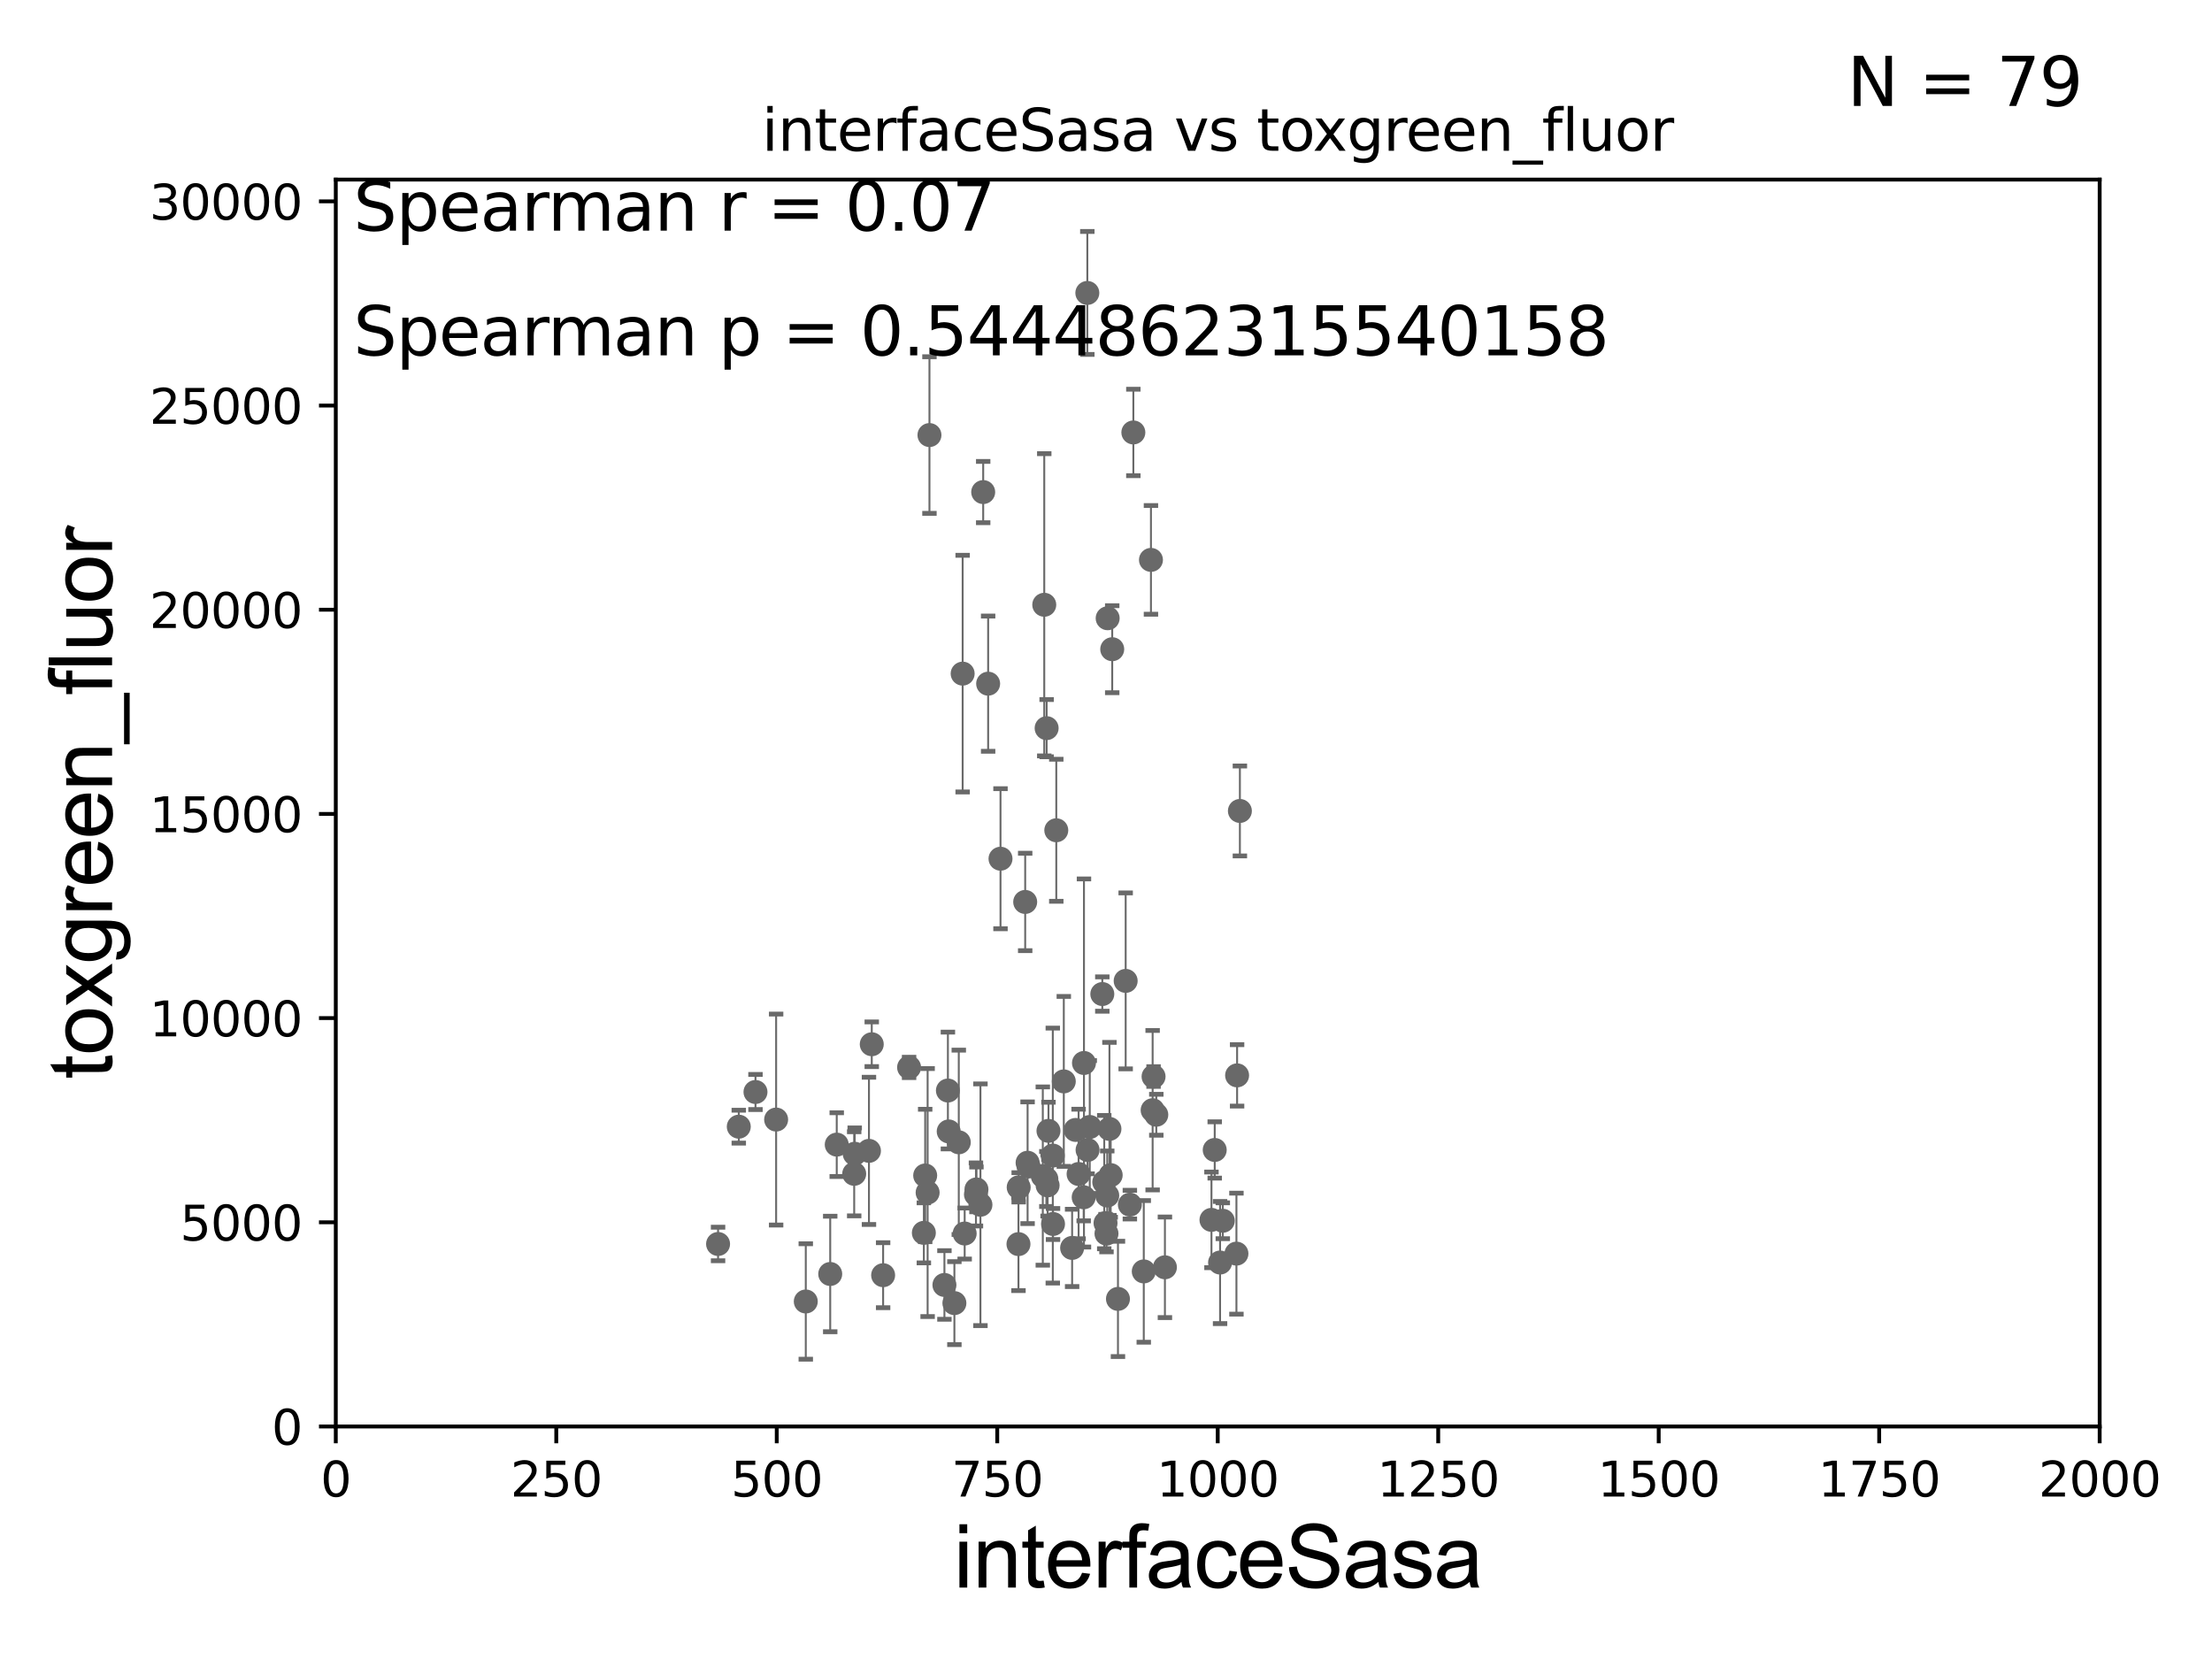 <?xml version="1.0" encoding="utf-8" standalone="no"?>
<!DOCTYPE svg PUBLIC "-//W3C//DTD SVG 1.1//EN"
  "http://www.w3.org/Graphics/SVG/1.1/DTD/svg11.dtd">
<svg xmlns:xlink="http://www.w3.org/1999/xlink" width="460.8pt" height="345.6pt" viewBox="0 0 460.8 345.6" xmlns="http://www.w3.org/2000/svg" version="1.1">
 <defs>
  <style type="text/css">*{stroke-linejoin: round; stroke-linecap: butt}</style>
 </defs>
 <g id="figure_1">
  <g id="patch_1">
   <path d="M 0 345.6 
L 460.8 345.6 
L 460.8 0 
L 0 0 
z
" style="fill: #ffffff"/>
  </g>
  <g id="axes_1">
   <g id="patch_2">
    <path d="M 69.95 297.16 
L 437.4 297.16 
L 437.4 37.411 
L 69.95 37.411 
z
" style="fill: #ffffff"/>
   </g>
   <g id="PathCollection_1">
    <defs>
     <path id="mae9e66bdae" d="M 0 1.118 
C 0.297 1.118 0.581 1 0.791 0.791 
C 1 0.581 1.118 0.297 1.118 0 
C 1.118 -0.297 1 -0.581 0.791 -0.791 
C 0.581 -1 0.297 -1.118 0 -1.118 
C -0.297 -1.118 -0.581 -1 -0.791 -0.791 
C -1 -0.581 -1.118 -0.297 -1.118 0 
C -1.118 0.297 -1 0.581 -0.791 0.791 
C -0.581 1 -0.297 1.118 0 1.118 
z
" style="stroke: #696969"/>
    </defs>
    <g clip-path="url(#p09faef718e)">
     <use xlink:href="#mae9e66bdae" x="157.381" y="227.481" style="fill: #696969; stroke: #696969"/>
     <use xlink:href="#mae9e66bdae" x="213.566" y="187.893" style="fill: #696969; stroke: #696969"/>
     <use xlink:href="#mae9e66bdae" x="257.711" y="224.02" style="fill: #696969; stroke: #696969"/>
     <use xlink:href="#mae9e66bdae" x="225.811" y="221.439" style="fill: #696969; stroke: #696969"/>
     <use xlink:href="#mae9e66bdae" x="242.674" y="264.002" style="fill: #696969; stroke: #696969"/>
     <use xlink:href="#mae9e66bdae" x="238.268" y="264.858" style="fill: #696969; stroke: #696969"/>
     <use xlink:href="#mae9e66bdae" x="218.238" y="246.932" style="fill: #696969; stroke: #696969"/>
     <use xlink:href="#mae9e66bdae" x="181.603" y="217.537" style="fill: #696969; stroke: #696969"/>
     <use xlink:href="#mae9e66bdae" x="218.416" y="235.577" style="fill: #696969; stroke: #696969"/>
     <use xlink:href="#mae9e66bdae" x="257.572" y="261.154" style="fill: #696969; stroke: #696969"/>
     <use xlink:href="#mae9e66bdae" x="212.166" y="259.17" style="fill: #696969; stroke: #696969"/>
     <use xlink:href="#mae9e66bdae" x="223.342" y="259.963" style="fill: #696969; stroke: #696969"/>
     <use xlink:href="#mae9e66bdae" x="217.235" y="244.995" style="fill: #696969; stroke: #696969"/>
     <use xlink:href="#mae9e66bdae" x="224.691" y="244.565" style="fill: #696969; stroke: #696969"/>
     <use xlink:href="#mae9e66bdae" x="234.498" y="204.337" style="fill: #696969; stroke: #696969"/>
     <use xlink:href="#mae9e66bdae" x="227.015" y="234.772" style="fill: #696969; stroke: #696969"/>
     <use xlink:href="#mae9e66bdae" x="230.66" y="249.049" style="fill: #696969; stroke: #696969"/>
     <use xlink:href="#mae9e66bdae" x="197.632" y="235.698" style="fill: #696969; stroke: #696969"/>
     <use xlink:href="#mae9e66bdae" x="230.502" y="256.979" style="fill: #696969; stroke: #696969"/>
     <use xlink:href="#mae9e66bdae" x="235.372" y="250.948" style="fill: #696969; stroke: #696969"/>
     <use xlink:href="#mae9e66bdae" x="230.746" y="128.792" style="fill: #696969; stroke: #696969"/>
     <use xlink:href="#mae9e66bdae" x="231.696" y="135.242" style="fill: #696969; stroke: #696969"/>
     <use xlink:href="#mae9e66bdae" x="226.511" y="61.025" style="fill: #696969; stroke: #696969"/>
     <use xlink:href="#mae9e66bdae" x="254.733" y="254.306" style="fill: #696969; stroke: #696969"/>
     <use xlink:href="#mae9e66bdae" x="231.376" y="244.799" style="fill: #696969; stroke: #696969"/>
     <use xlink:href="#mae9e66bdae" x="192.733" y="244.876" style="fill: #696969; stroke: #696969"/>
     <use xlink:href="#mae9e66bdae" x="253.048" y="239.557" style="fill: #696969; stroke: #696969"/>
     <use xlink:href="#mae9e66bdae" x="225.752" y="249.416" style="fill: #696969; stroke: #696969"/>
     <use xlink:href="#mae9e66bdae" x="204.817" y="102.509" style="fill: #696969; stroke: #696969"/>
     <use xlink:href="#mae9e66bdae" x="224.071" y="235.386" style="fill: #696969; stroke: #696969"/>
     <use xlink:href="#mae9e66bdae" x="240.116" y="231.272" style="fill: #696969; stroke: #696969"/>
     <use xlink:href="#mae9e66bdae" x="232.892" y="270.583" style="fill: #696969; stroke: #696969"/>
     <use xlink:href="#mae9e66bdae" x="240.309" y="224.265" style="fill: #696969; stroke: #696969"/>
     <use xlink:href="#mae9e66bdae" x="205.848" y="142.422" style="fill: #696969; stroke: #696969"/>
     <use xlink:href="#mae9e66bdae" x="218.032" y="151.688" style="fill: #696969; stroke: #696969"/>
     <use xlink:href="#mae9e66bdae" x="214.277" y="243.002" style="fill: #696969; stroke: #696969"/>
     <use xlink:href="#mae9e66bdae" x="219.317" y="240.73" style="fill: #696969; stroke: #696969"/>
     <use xlink:href="#mae9e66bdae" x="258.292" y="168.936" style="fill: #696969; stroke: #696969"/>
     <use xlink:href="#mae9e66bdae" x="230.035" y="246.254" style="fill: #696969; stroke: #696969"/>
     <use xlink:href="#mae9e66bdae" x="200.538" y="140.33" style="fill: #696969; stroke: #696969"/>
     <use xlink:href="#mae9e66bdae" x="236.098" y="90.087" style="fill: #696969; stroke: #696969"/>
     <use xlink:href="#mae9e66bdae" x="217.538" y="125.986" style="fill: #696969; stroke: #696969"/>
     <use xlink:href="#mae9e66bdae" x="254.164" y="263.01" style="fill: #696969; stroke: #696969"/>
     <use xlink:href="#mae9e66bdae" x="193.242" y="248.435" style="fill: #696969; stroke: #696969"/>
     <use xlink:href="#mae9e66bdae" x="221.609" y="225.274" style="fill: #696969; stroke: #696969"/>
     <use xlink:href="#mae9e66bdae" x="161.682" y="233.224" style="fill: #696969; stroke: #696969"/>
     <use xlink:href="#mae9e66bdae" x="200.959" y="256.965" style="fill: #696969; stroke: #696969"/>
     <use xlink:href="#mae9e66bdae" x="193.623" y="90.631" style="fill: #696969; stroke: #696969"/>
     <use xlink:href="#mae9e66bdae" x="203.413" y="247.776" style="fill: #696969; stroke: #696969"/>
     <use xlink:href="#mae9e66bdae" x="192.456" y="256.824" style="fill: #696969; stroke: #696969"/>
     <use xlink:href="#mae9e66bdae" x="231.117" y="235.172" style="fill: #696969; stroke: #696969"/>
     <use xlink:href="#mae9e66bdae" x="239.765" y="116.636" style="fill: #696969; stroke: #696969"/>
     <use xlink:href="#mae9e66bdae" x="196.742" y="267.68" style="fill: #696969; stroke: #696969"/>
     <use xlink:href="#mae9e66bdae" x="214.066" y="242.219" style="fill: #696969; stroke: #696969"/>
     <use xlink:href="#mae9e66bdae" x="212.212" y="247.342" style="fill: #696969; stroke: #696969"/>
     <use xlink:href="#mae9e66bdae" x="149.587" y="259.145" style="fill: #696969; stroke: #696969"/>
     <use xlink:href="#mae9e66bdae" x="183.972" y="265.648" style="fill: #696969; stroke: #696969"/>
     <use xlink:href="#mae9e66bdae" x="153.901" y="234.705" style="fill: #696969; stroke: #696969"/>
     <use xlink:href="#mae9e66bdae" x="199.733" y="237.963" style="fill: #696969; stroke: #696969"/>
     <use xlink:href="#mae9e66bdae" x="219.363" y="254.98" style="fill: #696969; stroke: #696969"/>
     <use xlink:href="#mae9e66bdae" x="172.95" y="265.393" style="fill: #696969; stroke: #696969"/>
     <use xlink:href="#mae9e66bdae" x="178.052" y="240.348" style="fill: #696969; stroke: #696969"/>
     <use xlink:href="#mae9e66bdae" x="226.563" y="239.555" style="fill: #696969; stroke: #696969"/>
     <use xlink:href="#mae9e66bdae" x="208.424" y="178.886" style="fill: #696969; stroke: #696969"/>
     <use xlink:href="#mae9e66bdae" x="197.466" y="227.178" style="fill: #696969; stroke: #696969"/>
     <use xlink:href="#mae9e66bdae" x="240.879" y="232.221" style="fill: #696969; stroke: #696969"/>
     <use xlink:href="#mae9e66bdae" x="167.859" y="271.123" style="fill: #696969; stroke: #696969"/>
     <use xlink:href="#mae9e66bdae" x="174.308" y="238.445" style="fill: #696969; stroke: #696969"/>
     <use xlink:href="#mae9e66bdae" x="198.818" y="271.462" style="fill: #696969; stroke: #696969"/>
     <use xlink:href="#mae9e66bdae" x="189.379" y="222.359" style="fill: #696969; stroke: #696969"/>
     <use xlink:href="#mae9e66bdae" x="204.244" y="250.973" style="fill: #696969; stroke: #696969"/>
     <use xlink:href="#mae9e66bdae" x="217.977" y="245.604" style="fill: #696969; stroke: #696969"/>
     <use xlink:href="#mae9e66bdae" x="230.303" y="254.79" style="fill: #696969; stroke: #696969"/>
     <use xlink:href="#mae9e66bdae" x="203.309" y="248.825" style="fill: #696969; stroke: #696969"/>
     <use xlink:href="#mae9e66bdae" x="252.371" y="254.12" style="fill: #696969; stroke: #696969"/>
     <use xlink:href="#mae9e66bdae" x="177.945" y="244.527" style="fill: #696969; stroke: #696969"/>
     <use xlink:href="#mae9e66bdae" x="181.021" y="239.745" style="fill: #696969; stroke: #696969"/>
     <use xlink:href="#mae9e66bdae" x="229.631" y="207.078" style="fill: #696969; stroke: #696969"/>
     <use xlink:href="#mae9e66bdae" x="220.044" y="172.961" style="fill: #696969; stroke: #696969"/>
    </g>
   </g>
   <g id="matplotlib.axis_1">
    <g id="xtick_1">
     <g id="line2d_1">
      <defs>
       <path id="m31b7cd1c45" d="M 0 0 
L 0 3.5 
" style="stroke: #000000; stroke-width: 0.8"/>
      </defs>
      <g>
       <use xlink:href="#m31b7cd1c45" x="69.95" y="297.16" style="stroke: #000000; stroke-width: 0.8"/>
      </g>
     </g>
     <g id="text_1">
      <!-- 0 -->
      <g transform="translate(66.769 311.758)scale(0.1 -0.1)">
       <defs>
        <path id="DejaVuSans-30" d="M 2034 4250 
Q 1547 4250 1301 3770 
Q 1056 3291 1056 2328 
Q 1056 1369 1301 889 
Q 1547 409 2034 409 
Q 2525 409 2770 889 
Q 3016 1369 3016 2328 
Q 3016 3291 2770 3770 
Q 2525 4250 2034 4250 
z
M 2034 4750 
Q 2819 4750 3233 4129 
Q 3647 3509 3647 2328 
Q 3647 1150 3233 529 
Q 2819 -91 2034 -91 
Q 1250 -91 836 529 
Q 422 1150 422 2328 
Q 422 3509 836 4129 
Q 1250 4750 2034 4750 
z
" transform="scale(0.016)"/>
       </defs>
       <use xlink:href="#DejaVuSans-30"/>
      </g>
     </g>
    </g>
    <g id="xtick_2">
     <g id="line2d_2">
      <g>
       <use xlink:href="#m31b7cd1c45" x="115.881" y="297.16" style="stroke: #000000; stroke-width: 0.8"/>
      </g>
     </g>
     <g id="text_2">
      <!-- 250 -->
      <g transform="translate(106.338 311.758)scale(0.1 -0.1)">
       <defs>
        <path id="DejaVuSans-32" d="M 1228 531 
L 3431 531 
L 3431 0 
L 469 0 
L 469 531 
Q 828 903 1448 1529 
Q 2069 2156 2228 2338 
Q 2531 2678 2651 2914 
Q 2772 3150 2772 3378 
Q 2772 3750 2511 3984 
Q 2250 4219 1831 4219 
Q 1534 4219 1204 4116 
Q 875 4013 500 3803 
L 500 4441 
Q 881 4594 1212 4672 
Q 1544 4750 1819 4750 
Q 2544 4750 2975 4387 
Q 3406 4025 3406 3419 
Q 3406 3131 3298 2873 
Q 3191 2616 2906 2266 
Q 2828 2175 2409 1742 
Q 1991 1309 1228 531 
z
" transform="scale(0.016)"/>
        <path id="DejaVuSans-35" d="M 691 4666 
L 3169 4666 
L 3169 4134 
L 1269 4134 
L 1269 2991 
Q 1406 3038 1543 3061 
Q 1681 3084 1819 3084 
Q 2600 3084 3056 2656 
Q 3513 2228 3513 1497 
Q 3513 744 3044 326 
Q 2575 -91 1722 -91 
Q 1428 -91 1123 -41 
Q 819 9 494 109 
L 494 744 
Q 775 591 1075 516 
Q 1375 441 1709 441 
Q 2250 441 2565 725 
Q 2881 1009 2881 1497 
Q 2881 1984 2565 2268 
Q 2250 2553 1709 2553 
Q 1456 2553 1204 2497 
Q 953 2441 691 2322 
L 691 4666 
z
" transform="scale(0.016)"/>
       </defs>
       <use xlink:href="#DejaVuSans-32"/>
       <use xlink:href="#DejaVuSans-35" x="63.623"/>
       <use xlink:href="#DejaVuSans-30" x="127.246"/>
      </g>
     </g>
    </g>
    <g id="xtick_3">
     <g id="line2d_3">
      <g>
       <use xlink:href="#m31b7cd1c45" x="161.812" y="297.16" style="stroke: #000000; stroke-width: 0.8"/>
      </g>
     </g>
     <g id="text_3">
      <!-- 500 -->
      <g transform="translate(152.269 311.758)scale(0.1 -0.1)">
       <use xlink:href="#DejaVuSans-35"/>
       <use xlink:href="#DejaVuSans-30" x="63.623"/>
       <use xlink:href="#DejaVuSans-30" x="127.246"/>
      </g>
     </g>
    </g>
    <g id="xtick_4">
     <g id="line2d_4">
      <g>
       <use xlink:href="#m31b7cd1c45" x="207.744" y="297.16" style="stroke: #000000; stroke-width: 0.8"/>
      </g>
     </g>
     <g id="text_4">
      <!-- 750 -->
      <g transform="translate(198.2 311.758)scale(0.1 -0.1)">
       <defs>
        <path id="DejaVuSans-37" d="M 525 4666 
L 3525 4666 
L 3525 4397 
L 1831 0 
L 1172 0 
L 2766 4134 
L 525 4134 
L 525 4666 
z
" transform="scale(0.016)"/>
       </defs>
       <use xlink:href="#DejaVuSans-37"/>
       <use xlink:href="#DejaVuSans-35" x="63.623"/>
       <use xlink:href="#DejaVuSans-30" x="127.246"/>
      </g>
     </g>
    </g>
    <g id="xtick_5">
     <g id="line2d_5">
      <g>
       <use xlink:href="#m31b7cd1c45" x="253.675" y="297.16" style="stroke: #000000; stroke-width: 0.8"/>
      </g>
     </g>
     <g id="text_5">
      <!-- 1000 -->
      <g transform="translate(240.95 311.758)scale(0.1 -0.1)">
       <defs>
        <path id="DejaVuSans-31" d="M 794 531 
L 1825 531 
L 1825 4091 
L 703 3866 
L 703 4441 
L 1819 4666 
L 2450 4666 
L 2450 531 
L 3481 531 
L 3481 0 
L 794 0 
L 794 531 
z
" transform="scale(0.016)"/>
       </defs>
       <use xlink:href="#DejaVuSans-31"/>
       <use xlink:href="#DejaVuSans-30" x="63.623"/>
       <use xlink:href="#DejaVuSans-30" x="127.246"/>
       <use xlink:href="#DejaVuSans-30" x="190.869"/>
      </g>
     </g>
    </g>
    <g id="xtick_6">
     <g id="line2d_6">
      <g>
       <use xlink:href="#m31b7cd1c45" x="299.606" y="297.16" style="stroke: #000000; stroke-width: 0.8"/>
      </g>
     </g>
     <g id="text_6">
      <!-- 1250 -->
      <g transform="translate(286.881 311.758)scale(0.1 -0.1)">
       <use xlink:href="#DejaVuSans-31"/>
       <use xlink:href="#DejaVuSans-32" x="63.623"/>
       <use xlink:href="#DejaVuSans-35" x="127.246"/>
       <use xlink:href="#DejaVuSans-30" x="190.869"/>
      </g>
     </g>
    </g>
    <g id="xtick_7">
     <g id="line2d_7">
      <g>
       <use xlink:href="#m31b7cd1c45" x="345.538" y="297.16" style="stroke: #000000; stroke-width: 0.8"/>
      </g>
     </g>
     <g id="text_7">
      <!-- 1500 -->
      <g transform="translate(332.812 311.758)scale(0.1 -0.1)">
       <use xlink:href="#DejaVuSans-31"/>
       <use xlink:href="#DejaVuSans-35" x="63.623"/>
       <use xlink:href="#DejaVuSans-30" x="127.246"/>
       <use xlink:href="#DejaVuSans-30" x="190.869"/>
      </g>
     </g>
    </g>
    <g id="xtick_8">
     <g id="line2d_8">
      <g>
       <use xlink:href="#m31b7cd1c45" x="391.469" y="297.16" style="stroke: #000000; stroke-width: 0.8"/>
      </g>
     </g>
     <g id="text_8">
      <!-- 1750 -->
      <g transform="translate(378.744 311.758)scale(0.1 -0.1)">
       <use xlink:href="#DejaVuSans-31"/>
       <use xlink:href="#DejaVuSans-37" x="63.623"/>
       <use xlink:href="#DejaVuSans-35" x="127.246"/>
       <use xlink:href="#DejaVuSans-30" x="190.869"/>
      </g>
     </g>
    </g>
    <g id="xtick_9">
     <g id="line2d_9">
      <g>
       <use xlink:href="#m31b7cd1c45" x="437.4" y="297.16" style="stroke: #000000; stroke-width: 0.8"/>
      </g>
     </g>
     <g id="text_9">
      <!-- 2000 -->
      <g transform="translate(424.675 311.758)scale(0.1 -0.1)">
       <use xlink:href="#DejaVuSans-32"/>
       <use xlink:href="#DejaVuSans-30" x="63.623"/>
       <use xlink:href="#DejaVuSans-30" x="127.246"/>
       <use xlink:href="#DejaVuSans-30" x="190.869"/>
      </g>
     </g>
    </g>
    <g id="text_10">
     <!-- interfaceSasa -->
     <g transform="translate(198.646 330.722)scale(0.18 -0.18)">
      <defs>
       <path id="ArialMT-69" d="M 425 3934 
L 425 4581 
L 988 4581 
L 988 3934 
L 425 3934 
z
M 425 0 
L 425 3319 
L 988 3319 
L 988 0 
L 425 0 
z
" transform="scale(0.016)"/>
       <path id="ArialMT-6e" d="M 422 0 
L 422 3319 
L 928 3319 
L 928 2847 
Q 1294 3394 1984 3394 
Q 2284 3394 2536 3286 
Q 2788 3178 2913 3003 
Q 3038 2828 3088 2588 
Q 3119 2431 3119 2041 
L 3119 0 
L 2556 0 
L 2556 2019 
Q 2556 2363 2490 2533 
Q 2425 2703 2258 2804 
Q 2091 2906 1866 2906 
Q 1506 2906 1245 2678 
Q 984 2450 984 1813 
L 984 0 
L 422 0 
z
" transform="scale(0.016)"/>
       <path id="ArialMT-74" d="M 1650 503 
L 1731 6 
Q 1494 -44 1306 -44 
Q 1000 -44 831 53 
Q 663 150 594 308 
Q 525 466 525 972 
L 525 2881 
L 113 2881 
L 113 3319 
L 525 3319 
L 525 4141 
L 1084 4478 
L 1084 3319 
L 1650 3319 
L 1650 2881 
L 1084 2881 
L 1084 941 
Q 1084 700 1114 631 
Q 1144 563 1211 522 
Q 1278 481 1403 481 
Q 1497 481 1650 503 
z
" transform="scale(0.016)"/>
       <path id="ArialMT-65" d="M 2694 1069 
L 3275 997 
Q 3138 488 2766 206 
Q 2394 -75 1816 -75 
Q 1088 -75 661 373 
Q 234 822 234 1631 
Q 234 2469 665 2931 
Q 1097 3394 1784 3394 
Q 2450 3394 2872 2941 
Q 3294 2488 3294 1666 
Q 3294 1616 3291 1516 
L 816 1516 
Q 847 969 1125 678 
Q 1403 388 1819 388 
Q 2128 388 2347 550 
Q 2566 713 2694 1069 
z
M 847 1978 
L 2700 1978 
Q 2663 2397 2488 2606 
Q 2219 2931 1791 2931 
Q 1403 2931 1139 2672 
Q 875 2413 847 1978 
z
" transform="scale(0.016)"/>
       <path id="ArialMT-72" d="M 416 0 
L 416 3319 
L 922 3319 
L 922 2816 
Q 1116 3169 1280 3281 
Q 1444 3394 1641 3394 
Q 1925 3394 2219 3213 
L 2025 2691 
Q 1819 2813 1613 2813 
Q 1428 2813 1281 2702 
Q 1134 2591 1072 2394 
Q 978 2094 978 1738 
L 978 0 
L 416 0 
z
" transform="scale(0.016)"/>
       <path id="ArialMT-66" d="M 556 0 
L 556 2881 
L 59 2881 
L 59 3319 
L 556 3319 
L 556 3672 
Q 556 4006 616 4169 
Q 697 4388 901 4523 
Q 1106 4659 1475 4659 
Q 1713 4659 2000 4603 
L 1916 4113 
Q 1741 4144 1584 4144 
Q 1328 4144 1222 4034 
Q 1116 3925 1116 3625 
L 1116 3319 
L 1763 3319 
L 1763 2881 
L 1116 2881 
L 1116 0 
L 556 0 
z
" transform="scale(0.016)"/>
       <path id="ArialMT-61" d="M 2588 409 
Q 2275 144 1986 34 
Q 1697 -75 1366 -75 
Q 819 -75 525 192 
Q 231 459 231 875 
Q 231 1119 342 1320 
Q 453 1522 633 1644 
Q 813 1766 1038 1828 
Q 1203 1872 1538 1913 
Q 2219 1994 2541 2106 
Q 2544 2222 2544 2253 
Q 2544 2597 2384 2738 
Q 2169 2928 1744 2928 
Q 1347 2928 1158 2789 
Q 969 2650 878 2297 
L 328 2372 
Q 403 2725 575 2942 
Q 747 3159 1072 3276 
Q 1397 3394 1825 3394 
Q 2250 3394 2515 3294 
Q 2781 3194 2906 3042 
Q 3031 2891 3081 2659 
Q 3109 2516 3109 2141 
L 3109 1391 
Q 3109 606 3145 398 
Q 3181 191 3288 0 
L 2700 0 
Q 2613 175 2588 409 
z
M 2541 1666 
Q 2234 1541 1622 1453 
Q 1275 1403 1131 1340 
Q 988 1278 909 1158 
Q 831 1038 831 891 
Q 831 666 1001 516 
Q 1172 366 1500 366 
Q 1825 366 2078 508 
Q 2331 650 2450 897 
Q 2541 1088 2541 1459 
L 2541 1666 
z
" transform="scale(0.016)"/>
       <path id="ArialMT-63" d="M 2588 1216 
L 3141 1144 
Q 3050 572 2676 248 
Q 2303 -75 1759 -75 
Q 1078 -75 664 370 
Q 250 816 250 1647 
Q 250 2184 428 2587 
Q 606 2991 970 3192 
Q 1334 3394 1763 3394 
Q 2303 3394 2647 3120 
Q 2991 2847 3088 2344 
L 2541 2259 
Q 2463 2594 2264 2762 
Q 2066 2931 1784 2931 
Q 1359 2931 1093 2626 
Q 828 2322 828 1663 
Q 828 994 1084 691 
Q 1341 388 1753 388 
Q 2084 388 2306 591 
Q 2528 794 2588 1216 
z
" transform="scale(0.016)"/>
       <path id="ArialMT-53" d="M 288 1472 
L 859 1522 
Q 900 1178 1048 958 
Q 1197 738 1509 602 
Q 1822 466 2213 466 
Q 2559 466 2825 569 
Q 3091 672 3220 851 
Q 3350 1031 3350 1244 
Q 3350 1459 3225 1620 
Q 3100 1781 2813 1891 
Q 2628 1963 1997 2114 
Q 1366 2266 1113 2400 
Q 784 2572 623 2826 
Q 463 3081 463 3397 
Q 463 3744 659 4045 
Q 856 4347 1234 4503 
Q 1613 4659 2075 4659 
Q 2584 4659 2973 4495 
Q 3363 4331 3572 4012 
Q 3781 3694 3797 3291 
L 3216 3247 
Q 3169 3681 2898 3903 
Q 2628 4125 2100 4125 
Q 1550 4125 1298 3923 
Q 1047 3722 1047 3438 
Q 1047 3191 1225 3031 
Q 1400 2872 2139 2705 
Q 2878 2538 3153 2413 
Q 3553 2228 3743 1945 
Q 3934 1663 3934 1294 
Q 3934 928 3725 604 
Q 3516 281 3123 101 
Q 2731 -78 2241 -78 
Q 1619 -78 1198 103 
Q 778 284 539 648 
Q 300 1013 288 1472 
z
" transform="scale(0.016)"/>
       <path id="ArialMT-73" d="M 197 991 
L 753 1078 
Q 800 744 1014 566 
Q 1228 388 1613 388 
Q 2000 388 2187 545 
Q 2375 703 2375 916 
Q 2375 1106 2209 1216 
Q 2094 1291 1634 1406 
Q 1016 1563 777 1677 
Q 538 1791 414 1992 
Q 291 2194 291 2438 
Q 291 2659 392 2848 
Q 494 3038 669 3163 
Q 800 3259 1026 3326 
Q 1253 3394 1513 3394 
Q 1903 3394 2198 3281 
Q 2494 3169 2634 2976 
Q 2775 2784 2828 2463 
L 2278 2388 
Q 2241 2644 2061 2787 
Q 1881 2931 1553 2931 
Q 1166 2931 1000 2803 
Q 834 2675 834 2503 
Q 834 2394 903 2306 
Q 972 2216 1119 2156 
Q 1203 2125 1616 2013 
Q 2213 1853 2448 1751 
Q 2684 1650 2818 1456 
Q 2953 1263 2953 975 
Q 2953 694 2789 445 
Q 2625 197 2315 61 
Q 2006 -75 1616 -75 
Q 969 -75 630 194 
Q 291 463 197 991 
z
" transform="scale(0.016)"/>
      </defs>
      <use xlink:href="#ArialMT-69"/>
      <use xlink:href="#ArialMT-6e" x="22.217"/>
      <use xlink:href="#ArialMT-74" x="77.832"/>
      <use xlink:href="#ArialMT-65" x="105.615"/>
      <use xlink:href="#ArialMT-72" x="161.23"/>
      <use xlink:href="#ArialMT-66" x="194.531"/>
      <use xlink:href="#ArialMT-61" x="222.314"/>
      <use xlink:href="#ArialMT-63" x="277.93"/>
      <use xlink:href="#ArialMT-65" x="327.93"/>
      <use xlink:href="#ArialMT-53" x="383.545"/>
      <use xlink:href="#ArialMT-61" x="450.244"/>
      <use xlink:href="#ArialMT-73" x="505.859"/>
      <use xlink:href="#ArialMT-61" x="555.859"/>
     </g>
    </g>
   </g>
   <g id="matplotlib.axis_2">
    <g id="ytick_1">
     <g id="line2d_10">
      <defs>
       <path id="m6ac4573e87" d="M 0 0 
L -3.5 0 
" style="stroke: #000000; stroke-width: 0.8"/>
      </defs>
      <g>
       <use xlink:href="#m6ac4573e87" x="69.95" y="297.16" style="stroke: #000000; stroke-width: 0.8"/>
      </g>
     </g>
     <g id="text_11">
      <!-- 0 -->
      <g transform="translate(56.587 300.959)scale(0.1 -0.1)">
       <use xlink:href="#DejaVuSans-30"/>
      </g>
     </g>
    </g>
    <g id="ytick_2">
     <g id="line2d_11">
      <g>
       <use xlink:href="#m6ac4573e87" x="69.95" y="254.625" style="stroke: #000000; stroke-width: 0.8"/>
      </g>
     </g>
     <g id="text_12">
      <!-- 5000 -->
      <g transform="translate(37.5 258.424)scale(0.1 -0.1)">
       <use xlink:href="#DejaVuSans-35"/>
       <use xlink:href="#DejaVuSans-30" x="63.623"/>
       <use xlink:href="#DejaVuSans-30" x="127.246"/>
       <use xlink:href="#DejaVuSans-30" x="190.869"/>
      </g>
     </g>
    </g>
    <g id="ytick_3">
     <g id="line2d_12">
      <g>
       <use xlink:href="#m6ac4573e87" x="69.95" y="212.089" style="stroke: #000000; stroke-width: 0.8"/>
      </g>
     </g>
     <g id="text_13">
      <!-- 10000 -->
      <g transform="translate(31.137 215.888)scale(0.1 -0.1)">
       <use xlink:href="#DejaVuSans-31"/>
       <use xlink:href="#DejaVuSans-30" x="63.623"/>
       <use xlink:href="#DejaVuSans-30" x="127.246"/>
       <use xlink:href="#DejaVuSans-30" x="190.869"/>
       <use xlink:href="#DejaVuSans-30" x="254.492"/>
      </g>
     </g>
    </g>
    <g id="ytick_4">
     <g id="line2d_13">
      <g>
       <use xlink:href="#m6ac4573e87" x="69.95" y="169.554" style="stroke: #000000; stroke-width: 0.8"/>
      </g>
     </g>
     <g id="text_14">
      <!-- 15000 -->
      <g transform="translate(31.137 173.353)scale(0.1 -0.1)">
       <use xlink:href="#DejaVuSans-31"/>
       <use xlink:href="#DejaVuSans-35" x="63.623"/>
       <use xlink:href="#DejaVuSans-30" x="127.246"/>
       <use xlink:href="#DejaVuSans-30" x="190.869"/>
       <use xlink:href="#DejaVuSans-30" x="254.492"/>
      </g>
     </g>
    </g>
    <g id="ytick_5">
     <g id="line2d_14">
      <g>
       <use xlink:href="#m6ac4573e87" x="69.95" y="127.018" style="stroke: #000000; stroke-width: 0.8"/>
      </g>
     </g>
     <g id="text_15">
      <!-- 20000 -->
      <g transform="translate(31.137 130.817)scale(0.1 -0.1)">
       <use xlink:href="#DejaVuSans-32"/>
       <use xlink:href="#DejaVuSans-30" x="63.623"/>
       <use xlink:href="#DejaVuSans-30" x="127.246"/>
       <use xlink:href="#DejaVuSans-30" x="190.869"/>
       <use xlink:href="#DejaVuSans-30" x="254.492"/>
      </g>
     </g>
    </g>
    <g id="ytick_6">
     <g id="line2d_15">
      <g>
       <use xlink:href="#m6ac4573e87" x="69.95" y="84.483" style="stroke: #000000; stroke-width: 0.8"/>
      </g>
     </g>
     <g id="text_16">
      <!-- 25000 -->
      <g transform="translate(31.137 88.282)scale(0.1 -0.1)">
       <use xlink:href="#DejaVuSans-32"/>
       <use xlink:href="#DejaVuSans-35" x="63.623"/>
       <use xlink:href="#DejaVuSans-30" x="127.246"/>
       <use xlink:href="#DejaVuSans-30" x="190.869"/>
       <use xlink:href="#DejaVuSans-30" x="254.492"/>
      </g>
     </g>
    </g>
    <g id="ytick_7">
     <g id="line2d_16">
      <g>
       <use xlink:href="#m6ac4573e87" x="69.95" y="41.947" style="stroke: #000000; stroke-width: 0.8"/>
      </g>
     </g>
     <g id="text_17">
      <!-- 30000 -->
      <g transform="translate(31.137 45.746)scale(0.1 -0.1)">
       <defs>
        <path id="DejaVuSans-33" d="M 2597 2516 
Q 3050 2419 3304 2112 
Q 3559 1806 3559 1356 
Q 3559 666 3084 287 
Q 2609 -91 1734 -91 
Q 1441 -91 1130 -33 
Q 819 25 488 141 
L 488 750 
Q 750 597 1062 519 
Q 1375 441 1716 441 
Q 2309 441 2620 675 
Q 2931 909 2931 1356 
Q 2931 1769 2642 2001 
Q 2353 2234 1838 2234 
L 1294 2234 
L 1294 2753 
L 1863 2753 
Q 2328 2753 2575 2939 
Q 2822 3125 2822 3475 
Q 2822 3834 2567 4026 
Q 2313 4219 1838 4219 
Q 1578 4219 1281 4162 
Q 984 4106 628 3988 
L 628 4550 
Q 988 4650 1302 4700 
Q 1616 4750 1894 4750 
Q 2613 4750 3031 4423 
Q 3450 4097 3450 3541 
Q 3450 3153 3228 2886 
Q 3006 2619 2597 2516 
z
" transform="scale(0.016)"/>
       </defs>
       <use xlink:href="#DejaVuSans-33"/>
       <use xlink:href="#DejaVuSans-30" x="63.623"/>
       <use xlink:href="#DejaVuSans-30" x="127.246"/>
       <use xlink:href="#DejaVuSans-30" x="190.869"/>
       <use xlink:href="#DejaVuSans-30" x="254.492"/>
      </g>
     </g>
    </g>
    <g id="text_18">
     <!-- toxgreen_fluor -->
     <g transform="translate(23.349 224.818)rotate(-90)scale(0.18 -0.18)">
      <defs>
       <path id="ArialMT-6f" d="M 213 1659 
Q 213 2581 725 3025 
Q 1153 3394 1769 3394 
Q 2453 3394 2887 2945 
Q 3322 2497 3322 1706 
Q 3322 1066 3130 698 
Q 2938 331 2570 128 
Q 2203 -75 1769 -75 
Q 1072 -75 642 372 
Q 213 819 213 1659 
z
M 791 1659 
Q 791 1022 1069 705 
Q 1347 388 1769 388 
Q 2188 388 2466 706 
Q 2744 1025 2744 1678 
Q 2744 2294 2464 2611 
Q 2184 2928 1769 2928 
Q 1347 2928 1069 2612 
Q 791 2297 791 1659 
z
" transform="scale(0.016)"/>
       <path id="ArialMT-78" d="M 47 0 
L 1259 1725 
L 138 3319 
L 841 3319 
L 1350 2541 
Q 1494 2319 1581 2169 
Q 1719 2375 1834 2534 
L 2394 3319 
L 3066 3319 
L 1919 1756 
L 3153 0 
L 2463 0 
L 1781 1031 
L 1600 1309 
L 728 0 
L 47 0 
z
" transform="scale(0.016)"/>
       <path id="ArialMT-67" d="M 319 -275 
L 866 -356 
Q 900 -609 1056 -725 
Q 1266 -881 1628 -881 
Q 2019 -881 2231 -725 
Q 2444 -569 2519 -288 
Q 2563 -116 2559 434 
Q 2191 0 1641 0 
Q 956 0 581 494 
Q 206 988 206 1678 
Q 206 2153 378 2554 
Q 550 2956 876 3175 
Q 1203 3394 1644 3394 
Q 2231 3394 2613 2919 
L 2613 3319 
L 3131 3319 
L 3131 450 
Q 3131 -325 2973 -648 
Q 2816 -972 2473 -1159 
Q 2131 -1347 1631 -1347 
Q 1038 -1347 672 -1080 
Q 306 -813 319 -275 
z
M 784 1719 
Q 784 1066 1043 766 
Q 1303 466 1694 466 
Q 2081 466 2343 764 
Q 2606 1063 2606 1700 
Q 2606 2309 2336 2618 
Q 2066 2928 1684 2928 
Q 1309 2928 1046 2623 
Q 784 2319 784 1719 
z
" transform="scale(0.016)"/>
       <path id="ArialMT-5f" d="M -97 -1272 
L -97 -866 
L 3631 -866 
L 3631 -1272 
L -97 -1272 
z
" transform="scale(0.016)"/>
       <path id="ArialMT-6c" d="M 409 0 
L 409 4581 
L 972 4581 
L 972 0 
L 409 0 
z
" transform="scale(0.016)"/>
       <path id="ArialMT-75" d="M 2597 0 
L 2597 488 
Q 2209 -75 1544 -75 
Q 1250 -75 995 37 
Q 741 150 617 320 
Q 494 491 444 738 
Q 409 903 409 1263 
L 409 3319 
L 972 3319 
L 972 1478 
Q 972 1038 1006 884 
Q 1059 663 1231 536 
Q 1403 409 1656 409 
Q 1909 409 2131 539 
Q 2353 669 2445 892 
Q 2538 1116 2538 1541 
L 2538 3319 
L 3100 3319 
L 3100 0 
L 2597 0 
z
" transform="scale(0.016)"/>
      </defs>
      <use xlink:href="#ArialMT-74"/>
      <use xlink:href="#ArialMT-6f" x="27.783"/>
      <use xlink:href="#ArialMT-78" x="83.398"/>
      <use xlink:href="#ArialMT-67" x="133.398"/>
      <use xlink:href="#ArialMT-72" x="189.014"/>
      <use xlink:href="#ArialMT-65" x="222.314"/>
      <use xlink:href="#ArialMT-65" x="277.93"/>
      <use xlink:href="#ArialMT-6e" x="333.545"/>
      <use xlink:href="#ArialMT-5f" x="389.16"/>
      <use xlink:href="#ArialMT-66" x="444.775"/>
      <use xlink:href="#ArialMT-6c" x="472.559"/>
      <use xlink:href="#ArialMT-75" x="494.775"/>
      <use xlink:href="#ArialMT-6f" x="550.391"/>
      <use xlink:href="#ArialMT-72" x="606.006"/>
     </g>
    </g>
   </g>
   <g id="LineCollection_1">
    <path d="M 157.381 231.136 
L 157.381 223.826 
" clip-path="url(#p09faef718e)" style="fill: none; stroke: #696969; stroke-width: 0.4"/>
    <path d="M 213.566 198.039 
L 213.566 177.747 
" clip-path="url(#p09faef718e)" style="fill: none; stroke: #696969; stroke-width: 0.4"/>
    <path d="M 257.711 230.419 
L 257.711 217.621 
" clip-path="url(#p09faef718e)" style="fill: none; stroke: #696969; stroke-width: 0.4"/>
    <path d="M 225.811 259.78 
L 225.811 183.097 
" clip-path="url(#p09faef718e)" style="fill: none; stroke: #696969; stroke-width: 0.4"/>
    <path d="M 242.674 274.477 
L 242.674 253.526 
" clip-path="url(#p09faef718e)" style="fill: none; stroke: #696969; stroke-width: 0.4"/>
    <path d="M 238.268 279.607 
L 238.268 250.108 
" clip-path="url(#p09faef718e)" style="fill: none; stroke: #696969; stroke-width: 0.4"/>
    <path d="M 218.238 253.324 
L 218.238 240.54 
" clip-path="url(#p09faef718e)" style="fill: none; stroke: #696969; stroke-width: 0.4"/>
    <path d="M 181.603 222.19 
L 181.603 212.884 
" clip-path="url(#p09faef718e)" style="fill: none; stroke: #696969; stroke-width: 0.4"/>
    <path d="M 218.416 241.54 
L 218.416 229.614 
" clip-path="url(#p09faef718e)" style="fill: none; stroke: #696969; stroke-width: 0.4"/>
    <path d="M 257.572 273.756 
L 257.572 248.552 
" clip-path="url(#p09faef718e)" style="fill: none; stroke: #696969; stroke-width: 0.4"/>
    <path d="M 212.166 268.854 
L 212.166 249.486 
" clip-path="url(#p09faef718e)" style="fill: none; stroke: #696969; stroke-width: 0.4"/>
    <path d="M 223.342 268.012 
L 223.342 251.913 
" clip-path="url(#p09faef718e)" style="fill: none; stroke: #696969; stroke-width: 0.4"/>
    <path d="M 217.235 263.563 
L 217.235 226.426 
" clip-path="url(#p09faef718e)" style="fill: none; stroke: #696969; stroke-width: 0.4"/>
    <path d="M 224.691 258.057 
L 224.691 231.073 
" clip-path="url(#p09faef718e)" style="fill: none; stroke: #696969; stroke-width: 0.4"/>
    <path d="M 234.498 222.666 
L 234.498 186.008 
" clip-path="url(#p09faef718e)" style="fill: none; stroke: #696969; stroke-width: 0.4"/>
    <path d="M 227.015 248.615 
L 227.015 220.93 
" clip-path="url(#p09faef718e)" style="fill: none; stroke: #696969; stroke-width: 0.4"/>
    <path d="M 230.66 258.33 
L 230.66 239.767 
" clip-path="url(#p09faef718e)" style="fill: none; stroke: #696969; stroke-width: 0.4"/>
    <path d="M 197.632 236.285 
L 197.632 235.111 
" clip-path="url(#p09faef718e)" style="fill: none; stroke: #696969; stroke-width: 0.4"/>
    <path d="M 230.502 260.782 
L 230.502 253.175 
" clip-path="url(#p09faef718e)" style="fill: none; stroke: #696969; stroke-width: 0.4"/>
    <path d="M 235.372 253.936 
L 235.372 247.959 
" clip-path="url(#p09faef718e)" style="fill: none; stroke: #696969; stroke-width: 0.4"/>
    <path d="M 230.746 129.373 
L 230.746 128.211 
" clip-path="url(#p09faef718e)" style="fill: none; stroke: #696969; stroke-width: 0.4"/>
    <path d="M 231.696 144.307 
L 231.696 126.177 
" clip-path="url(#p09faef718e)" style="fill: none; stroke: #696969; stroke-width: 0.4"/>
    <path d="M 226.511 73.83 
L 226.511 48.219 
" clip-path="url(#p09faef718e)" style="fill: none; stroke: #696969; stroke-width: 0.4"/>
    <path d="M 254.733 258.039 
L 254.733 250.572 
" clip-path="url(#p09faef718e)" style="fill: none; stroke: #696969; stroke-width: 0.4"/>
    <path d="M 231.376 253.57 
L 231.376 236.028 
" clip-path="url(#p09faef718e)" style="fill: none; stroke: #696969; stroke-width: 0.4"/>
    <path d="M 192.733 258.669 
L 192.733 231.084 
" clip-path="url(#p09faef718e)" style="fill: none; stroke: #696969; stroke-width: 0.4"/>
    <path d="M 253.048 245.419 
L 253.048 233.695 
" clip-path="url(#p09faef718e)" style="fill: none; stroke: #696969; stroke-width: 0.4"/>
    <path d="M 225.752 254.324 
L 225.752 244.507 
" clip-path="url(#p09faef718e)" style="fill: none; stroke: #696969; stroke-width: 0.4"/>
    <path d="M 204.817 108.892 
L 204.817 96.126 
" clip-path="url(#p09faef718e)" style="fill: none; stroke: #696969; stroke-width: 0.4"/>
    <path d="M 224.071 236.167 
L 224.071 234.605 
" clip-path="url(#p09faef718e)" style="fill: none; stroke: #696969; stroke-width: 0.4"/>
    <path d="M 240.116 247.878 
L 240.116 214.667 
" clip-path="url(#p09faef718e)" style="fill: none; stroke: #696969; stroke-width: 0.4"/>
    <path d="M 232.892 282.589 
L 232.892 258.578 
" clip-path="url(#p09faef718e)" style="fill: none; stroke: #696969; stroke-width: 0.4"/>
    <path d="M 240.309 226.315 
L 240.309 222.215 
" clip-path="url(#p09faef718e)" style="fill: none; stroke: #696969; stroke-width: 0.4"/>
    <path d="M 205.848 156.508 
L 205.848 128.336 
" clip-path="url(#p09faef718e)" style="fill: none; stroke: #696969; stroke-width: 0.4"/>
    <path d="M 218.032 157.648 
L 218.032 145.729 
" clip-path="url(#p09faef718e)" style="fill: none; stroke: #696969; stroke-width: 0.4"/>
    <path d="M 214.277 244.655 
L 214.277 241.349 
" clip-path="url(#p09faef718e)" style="fill: none; stroke: #696969; stroke-width: 0.4"/>
    <path d="M 219.317 267.286 
L 219.317 214.175 
" clip-path="url(#p09faef718e)" style="fill: none; stroke: #696969; stroke-width: 0.4"/>
    <path d="M 258.292 178.302 
L 258.292 159.571 
" clip-path="url(#p09faef718e)" style="fill: none; stroke: #696969; stroke-width: 0.4"/>
    <path d="M 230.035 260.135 
L 230.035 232.372 
" clip-path="url(#p09faef718e)" style="fill: none; stroke: #696969; stroke-width: 0.4"/>
    <path d="M 200.538 164.98 
L 200.538 115.681 
" clip-path="url(#p09faef718e)" style="fill: none; stroke: #696969; stroke-width: 0.4"/>
    <path d="M 236.098 99.093 
L 236.098 81.081 
" clip-path="url(#p09faef718e)" style="fill: none; stroke: #696969; stroke-width: 0.4"/>
    <path d="M 217.538 157.464 
L 217.538 94.507 
" clip-path="url(#p09faef718e)" style="fill: none; stroke: #696969; stroke-width: 0.4"/>
    <path d="M 254.164 275.732 
L 254.164 250.288 
" clip-path="url(#p09faef718e)" style="fill: none; stroke: #696969; stroke-width: 0.4"/>
    <path d="M 193.242 274.266 
L 193.242 222.603 
" clip-path="url(#p09faef718e)" style="fill: none; stroke: #696969; stroke-width: 0.4"/>
    <path d="M 221.609 242.973 
L 221.609 207.575 
" clip-path="url(#p09faef718e)" style="fill: none; stroke: #696969; stroke-width: 0.4"/>
    <path d="M 161.682 255.198 
L 161.682 211.251 
" clip-path="url(#p09faef718e)" style="fill: none; stroke: #696969; stroke-width: 0.4"/>
    <path d="M 200.959 262.28 
L 200.959 251.65 
" clip-path="url(#p09faef718e)" style="fill: none; stroke: #696969; stroke-width: 0.4"/>
    <path d="M 193.623 106.944 
L 193.623 74.319 
" clip-path="url(#p09faef718e)" style="fill: none; stroke: #696969; stroke-width: 0.4"/>
    <path d="M 203.413 252.438 
L 203.413 243.113 
" clip-path="url(#p09faef718e)" style="fill: none; stroke: #696969; stroke-width: 0.4"/>
    <path d="M 192.456 263.081 
L 192.456 250.567 
" clip-path="url(#p09faef718e)" style="fill: none; stroke: #696969; stroke-width: 0.4"/>
    <path d="M 231.117 253.196 
L 231.117 217.147 
" clip-path="url(#p09faef718e)" style="fill: none; stroke: #696969; stroke-width: 0.4"/>
    <path d="M 239.765 127.956 
L 239.765 105.316 
" clip-path="url(#p09faef718e)" style="fill: none; stroke: #696969; stroke-width: 0.4"/>
    <path d="M 196.742 274.824 
L 196.742 260.536 
" clip-path="url(#p09faef718e)" style="fill: none; stroke: #696969; stroke-width: 0.4"/>
    <path d="M 214.066 254.892 
L 214.066 229.546 
" clip-path="url(#p09faef718e)" style="fill: none; stroke: #696969; stroke-width: 0.4"/>
    <path d="M 212.212 250.392 
L 212.212 244.293 
" clip-path="url(#p09faef718e)" style="fill: none; stroke: #696969; stroke-width: 0.4"/>
    <path d="M 149.587 262.636 
L 149.587 255.653 
" clip-path="url(#p09faef718e)" style="fill: none; stroke: #696969; stroke-width: 0.4"/>
    <path d="M 183.972 272.418 
L 183.972 258.878 
" clip-path="url(#p09faef718e)" style="fill: none; stroke: #696969; stroke-width: 0.4"/>
    <path d="M 153.901 238.13 
L 153.901 231.279 
" clip-path="url(#p09faef718e)" style="fill: none; stroke: #696969; stroke-width: 0.4"/>
    <path d="M 199.733 257.165 
L 199.733 218.762 
" clip-path="url(#p09faef718e)" style="fill: none; stroke: #696969; stroke-width: 0.4"/>
    <path d="M 219.363 258.213 
L 219.363 251.748 
" clip-path="url(#p09faef718e)" style="fill: none; stroke: #696969; stroke-width: 0.4"/>
    <path d="M 172.95 277.426 
L 172.95 253.359 
" clip-path="url(#p09faef718e)" style="fill: none; stroke: #696969; stroke-width: 0.4"/>
    <path d="M 178.052 245.73 
L 178.052 234.965 
" clip-path="url(#p09faef718e)" style="fill: none; stroke: #696969; stroke-width: 0.4"/>
    <path d="M 226.563 244.525 
L 226.563 234.585 
" clip-path="url(#p09faef718e)" style="fill: none; stroke: #696969; stroke-width: 0.4"/>
    <path d="M 208.424 193.476 
L 208.424 164.296 
" clip-path="url(#p09faef718e)" style="fill: none; stroke: #696969; stroke-width: 0.4"/>
    <path d="M 197.466 239.343 
L 197.466 215.013 
" clip-path="url(#p09faef718e)" style="fill: none; stroke: #696969; stroke-width: 0.4"/>
    <path d="M 240.879 236.481 
L 240.879 227.961 
" clip-path="url(#p09faef718e)" style="fill: none; stroke: #696969; stroke-width: 0.4"/>
    <path d="M 167.859 283.147 
L 167.859 259.099 
" clip-path="url(#p09faef718e)" style="fill: none; stroke: #696969; stroke-width: 0.4"/>
    <path d="M 174.308 245.084 
L 174.308 231.807 
" clip-path="url(#p09faef718e)" style="fill: none; stroke: #696969; stroke-width: 0.4"/>
    <path d="M 198.818 280.106 
L 198.818 262.818 
" clip-path="url(#p09faef718e)" style="fill: none; stroke: #696969; stroke-width: 0.4"/>
    <path d="M 189.379 224.478 
L 189.379 220.241 
" clip-path="url(#p09faef718e)" style="fill: none; stroke: #696969; stroke-width: 0.4"/>
    <path d="M 204.244 276.147 
L 204.244 225.799 
" clip-path="url(#p09faef718e)" style="fill: none; stroke: #696969; stroke-width: 0.4"/>
    <path d="M 217.977 251.339 
L 217.977 239.868 
" clip-path="url(#p09faef718e)" style="fill: none; stroke: #696969; stroke-width: 0.4"/>
    <path d="M 230.303 256.597 
L 230.303 252.983 
" clip-path="url(#p09faef718e)" style="fill: none; stroke: #696969; stroke-width: 0.4"/>
    <path d="M 203.309 255.395 
L 203.309 242.254 
" clip-path="url(#p09faef718e)" style="fill: none; stroke: #696969; stroke-width: 0.4"/>
    <path d="M 252.371 264.082 
L 252.371 244.158 
" clip-path="url(#p09faef718e)" style="fill: none; stroke: #696969; stroke-width: 0.4"/>
    <path d="M 177.945 253.29 
L 177.945 235.764 
" clip-path="url(#p09faef718e)" style="fill: none; stroke: #696969; stroke-width: 0.4"/>
    <path d="M 181.021 255.078 
L 181.021 224.413 
" clip-path="url(#p09faef718e)" style="fill: none; stroke: #696969; stroke-width: 0.4"/>
    <path d="M 229.631 210.653 
L 229.631 203.502 
" clip-path="url(#p09faef718e)" style="fill: none; stroke: #696969; stroke-width: 0.4"/>
    <path d="M 220.044 187.755 
L 220.044 158.167 
" clip-path="url(#p09faef718e)" style="fill: none; stroke: #696969; stroke-width: 0.4"/>
   </g>
   <g id="line2d_17">
    <defs>
     <path id="m297a1016de" d="M 1.5 0 
L -1.5 -0 
" style="stroke: #696969"/>
    </defs>
    <g clip-path="url(#p09faef718e)">
     <use xlink:href="#m297a1016de" x="157.381" y="231.136" style="fill: #696969; stroke: #696969"/>
     <use xlink:href="#m297a1016de" x="213.566" y="198.039" style="fill: #696969; stroke: #696969"/>
     <use xlink:href="#m297a1016de" x="257.711" y="230.419" style="fill: #696969; stroke: #696969"/>
     <use xlink:href="#m297a1016de" x="225.811" y="259.78" style="fill: #696969; stroke: #696969"/>
     <use xlink:href="#m297a1016de" x="242.674" y="274.477" style="fill: #696969; stroke: #696969"/>
     <use xlink:href="#m297a1016de" x="238.268" y="279.607" style="fill: #696969; stroke: #696969"/>
     <use xlink:href="#m297a1016de" x="218.238" y="253.324" style="fill: #696969; stroke: #696969"/>
     <use xlink:href="#m297a1016de" x="181.603" y="222.19" style="fill: #696969; stroke: #696969"/>
     <use xlink:href="#m297a1016de" x="218.416" y="241.54" style="fill: #696969; stroke: #696969"/>
     <use xlink:href="#m297a1016de" x="257.572" y="273.756" style="fill: #696969; stroke: #696969"/>
     <use xlink:href="#m297a1016de" x="212.166" y="268.854" style="fill: #696969; stroke: #696969"/>
     <use xlink:href="#m297a1016de" x="223.342" y="268.012" style="fill: #696969; stroke: #696969"/>
     <use xlink:href="#m297a1016de" x="217.235" y="263.563" style="fill: #696969; stroke: #696969"/>
     <use xlink:href="#m297a1016de" x="224.691" y="258.057" style="fill: #696969; stroke: #696969"/>
     <use xlink:href="#m297a1016de" x="234.498" y="222.666" style="fill: #696969; stroke: #696969"/>
     <use xlink:href="#m297a1016de" x="227.015" y="248.615" style="fill: #696969; stroke: #696969"/>
     <use xlink:href="#m297a1016de" x="230.66" y="258.33" style="fill: #696969; stroke: #696969"/>
     <use xlink:href="#m297a1016de" x="197.632" y="236.285" style="fill: #696969; stroke: #696969"/>
     <use xlink:href="#m297a1016de" x="230.502" y="260.782" style="fill: #696969; stroke: #696969"/>
     <use xlink:href="#m297a1016de" x="235.372" y="253.936" style="fill: #696969; stroke: #696969"/>
     <use xlink:href="#m297a1016de" x="230.746" y="129.373" style="fill: #696969; stroke: #696969"/>
     <use xlink:href="#m297a1016de" x="231.696" y="144.307" style="fill: #696969; stroke: #696969"/>
     <use xlink:href="#m297a1016de" x="226.511" y="73.83" style="fill: #696969; stroke: #696969"/>
     <use xlink:href="#m297a1016de" x="254.733" y="258.039" style="fill: #696969; stroke: #696969"/>
     <use xlink:href="#m297a1016de" x="231.376" y="253.57" style="fill: #696969; stroke: #696969"/>
     <use xlink:href="#m297a1016de" x="192.733" y="258.669" style="fill: #696969; stroke: #696969"/>
     <use xlink:href="#m297a1016de" x="253.048" y="245.419" style="fill: #696969; stroke: #696969"/>
     <use xlink:href="#m297a1016de" x="225.752" y="254.324" style="fill: #696969; stroke: #696969"/>
     <use xlink:href="#m297a1016de" x="204.817" y="108.892" style="fill: #696969; stroke: #696969"/>
     <use xlink:href="#m297a1016de" x="224.071" y="236.167" style="fill: #696969; stroke: #696969"/>
     <use xlink:href="#m297a1016de" x="240.116" y="247.878" style="fill: #696969; stroke: #696969"/>
     <use xlink:href="#m297a1016de" x="232.892" y="282.589" style="fill: #696969; stroke: #696969"/>
     <use xlink:href="#m297a1016de" x="240.309" y="226.315" style="fill: #696969; stroke: #696969"/>
     <use xlink:href="#m297a1016de" x="205.848" y="156.508" style="fill: #696969; stroke: #696969"/>
     <use xlink:href="#m297a1016de" x="218.032" y="157.648" style="fill: #696969; stroke: #696969"/>
     <use xlink:href="#m297a1016de" x="214.277" y="244.655" style="fill: #696969; stroke: #696969"/>
     <use xlink:href="#m297a1016de" x="219.317" y="267.286" style="fill: #696969; stroke: #696969"/>
     <use xlink:href="#m297a1016de" x="258.292" y="178.302" style="fill: #696969; stroke: #696969"/>
     <use xlink:href="#m297a1016de" x="230.035" y="260.135" style="fill: #696969; stroke: #696969"/>
     <use xlink:href="#m297a1016de" x="200.538" y="164.98" style="fill: #696969; stroke: #696969"/>
     <use xlink:href="#m297a1016de" x="236.098" y="99.093" style="fill: #696969; stroke: #696969"/>
     <use xlink:href="#m297a1016de" x="217.538" y="157.464" style="fill: #696969; stroke: #696969"/>
     <use xlink:href="#m297a1016de" x="254.164" y="275.732" style="fill: #696969; stroke: #696969"/>
     <use xlink:href="#m297a1016de" x="193.242" y="274.266" style="fill: #696969; stroke: #696969"/>
     <use xlink:href="#m297a1016de" x="221.609" y="242.973" style="fill: #696969; stroke: #696969"/>
     <use xlink:href="#m297a1016de" x="161.682" y="255.198" style="fill: #696969; stroke: #696969"/>
     <use xlink:href="#m297a1016de" x="200.959" y="262.28" style="fill: #696969; stroke: #696969"/>
     <use xlink:href="#m297a1016de" x="193.623" y="106.944" style="fill: #696969; stroke: #696969"/>
     <use xlink:href="#m297a1016de" x="203.413" y="252.438" style="fill: #696969; stroke: #696969"/>
     <use xlink:href="#m297a1016de" x="192.456" y="263.081" style="fill: #696969; stroke: #696969"/>
     <use xlink:href="#m297a1016de" x="231.117" y="253.196" style="fill: #696969; stroke: #696969"/>
     <use xlink:href="#m297a1016de" x="239.765" y="127.956" style="fill: #696969; stroke: #696969"/>
     <use xlink:href="#m297a1016de" x="196.742" y="274.824" style="fill: #696969; stroke: #696969"/>
     <use xlink:href="#m297a1016de" x="214.066" y="254.892" style="fill: #696969; stroke: #696969"/>
     <use xlink:href="#m297a1016de" x="212.212" y="250.392" style="fill: #696969; stroke: #696969"/>
     <use xlink:href="#m297a1016de" x="149.587" y="262.636" style="fill: #696969; stroke: #696969"/>
     <use xlink:href="#m297a1016de" x="183.972" y="272.418" style="fill: #696969; stroke: #696969"/>
     <use xlink:href="#m297a1016de" x="153.901" y="238.13" style="fill: #696969; stroke: #696969"/>
     <use xlink:href="#m297a1016de" x="199.733" y="257.165" style="fill: #696969; stroke: #696969"/>
     <use xlink:href="#m297a1016de" x="219.363" y="258.213" style="fill: #696969; stroke: #696969"/>
     <use xlink:href="#m297a1016de" x="172.95" y="277.426" style="fill: #696969; stroke: #696969"/>
     <use xlink:href="#m297a1016de" x="178.052" y="245.73" style="fill: #696969; stroke: #696969"/>
     <use xlink:href="#m297a1016de" x="226.563" y="244.525" style="fill: #696969; stroke: #696969"/>
     <use xlink:href="#m297a1016de" x="208.424" y="193.476" style="fill: #696969; stroke: #696969"/>
     <use xlink:href="#m297a1016de" x="197.466" y="239.343" style="fill: #696969; stroke: #696969"/>
     <use xlink:href="#m297a1016de" x="240.879" y="236.481" style="fill: #696969; stroke: #696969"/>
     <use xlink:href="#m297a1016de" x="167.859" y="283.147" style="fill: #696969; stroke: #696969"/>
     <use xlink:href="#m297a1016de" x="174.308" y="245.084" style="fill: #696969; stroke: #696969"/>
     <use xlink:href="#m297a1016de" x="198.818" y="280.106" style="fill: #696969; stroke: #696969"/>
     <use xlink:href="#m297a1016de" x="189.379" y="224.478" style="fill: #696969; stroke: #696969"/>
     <use xlink:href="#m297a1016de" x="204.244" y="276.147" style="fill: #696969; stroke: #696969"/>
     <use xlink:href="#m297a1016de" x="217.977" y="251.339" style="fill: #696969; stroke: #696969"/>
     <use xlink:href="#m297a1016de" x="230.303" y="256.597" style="fill: #696969; stroke: #696969"/>
     <use xlink:href="#m297a1016de" x="203.309" y="255.395" style="fill: #696969; stroke: #696969"/>
     <use xlink:href="#m297a1016de" x="252.371" y="264.082" style="fill: #696969; stroke: #696969"/>
     <use xlink:href="#m297a1016de" x="177.945" y="253.29" style="fill: #696969; stroke: #696969"/>
     <use xlink:href="#m297a1016de" x="181.021" y="255.078" style="fill: #696969; stroke: #696969"/>
     <use xlink:href="#m297a1016de" x="229.631" y="210.653" style="fill: #696969; stroke: #696969"/>
     <use xlink:href="#m297a1016de" x="220.044" y="187.755" style="fill: #696969; stroke: #696969"/>
    </g>
   </g>
   <g id="line2d_18">
    <g clip-path="url(#p09faef718e)">
     <use xlink:href="#m297a1016de" x="157.381" y="223.826" style="fill: #696969; stroke: #696969"/>
     <use xlink:href="#m297a1016de" x="213.566" y="177.747" style="fill: #696969; stroke: #696969"/>
     <use xlink:href="#m297a1016de" x="257.711" y="217.621" style="fill: #696969; stroke: #696969"/>
     <use xlink:href="#m297a1016de" x="225.811" y="183.097" style="fill: #696969; stroke: #696969"/>
     <use xlink:href="#m297a1016de" x="242.674" y="253.526" style="fill: #696969; stroke: #696969"/>
     <use xlink:href="#m297a1016de" x="238.268" y="250.108" style="fill: #696969; stroke: #696969"/>
     <use xlink:href="#m297a1016de" x="218.238" y="240.54" style="fill: #696969; stroke: #696969"/>
     <use xlink:href="#m297a1016de" x="181.603" y="212.884" style="fill: #696969; stroke: #696969"/>
     <use xlink:href="#m297a1016de" x="218.416" y="229.614" style="fill: #696969; stroke: #696969"/>
     <use xlink:href="#m297a1016de" x="257.572" y="248.552" style="fill: #696969; stroke: #696969"/>
     <use xlink:href="#m297a1016de" x="212.166" y="249.486" style="fill: #696969; stroke: #696969"/>
     <use xlink:href="#m297a1016de" x="223.342" y="251.913" style="fill: #696969; stroke: #696969"/>
     <use xlink:href="#m297a1016de" x="217.235" y="226.426" style="fill: #696969; stroke: #696969"/>
     <use xlink:href="#m297a1016de" x="224.691" y="231.073" style="fill: #696969; stroke: #696969"/>
     <use xlink:href="#m297a1016de" x="234.498" y="186.008" style="fill: #696969; stroke: #696969"/>
     <use xlink:href="#m297a1016de" x="227.015" y="220.93" style="fill: #696969; stroke: #696969"/>
     <use xlink:href="#m297a1016de" x="230.66" y="239.767" style="fill: #696969; stroke: #696969"/>
     <use xlink:href="#m297a1016de" x="197.632" y="235.111" style="fill: #696969; stroke: #696969"/>
     <use xlink:href="#m297a1016de" x="230.502" y="253.175" style="fill: #696969; stroke: #696969"/>
     <use xlink:href="#m297a1016de" x="235.372" y="247.959" style="fill: #696969; stroke: #696969"/>
     <use xlink:href="#m297a1016de" x="230.746" y="128.211" style="fill: #696969; stroke: #696969"/>
     <use xlink:href="#m297a1016de" x="231.696" y="126.177" style="fill: #696969; stroke: #696969"/>
     <use xlink:href="#m297a1016de" x="226.511" y="48.219" style="fill: #696969; stroke: #696969"/>
     <use xlink:href="#m297a1016de" x="254.733" y="250.572" style="fill: #696969; stroke: #696969"/>
     <use xlink:href="#m297a1016de" x="231.376" y="236.028" style="fill: #696969; stroke: #696969"/>
     <use xlink:href="#m297a1016de" x="192.733" y="231.084" style="fill: #696969; stroke: #696969"/>
     <use xlink:href="#m297a1016de" x="253.048" y="233.695" style="fill: #696969; stroke: #696969"/>
     <use xlink:href="#m297a1016de" x="225.752" y="244.507" style="fill: #696969; stroke: #696969"/>
     <use xlink:href="#m297a1016de" x="204.817" y="96.126" style="fill: #696969; stroke: #696969"/>
     <use xlink:href="#m297a1016de" x="224.071" y="234.605" style="fill: #696969; stroke: #696969"/>
     <use xlink:href="#m297a1016de" x="240.116" y="214.667" style="fill: #696969; stroke: #696969"/>
     <use xlink:href="#m297a1016de" x="232.892" y="258.578" style="fill: #696969; stroke: #696969"/>
     <use xlink:href="#m297a1016de" x="240.309" y="222.215" style="fill: #696969; stroke: #696969"/>
     <use xlink:href="#m297a1016de" x="205.848" y="128.336" style="fill: #696969; stroke: #696969"/>
     <use xlink:href="#m297a1016de" x="218.032" y="145.729" style="fill: #696969; stroke: #696969"/>
     <use xlink:href="#m297a1016de" x="214.277" y="241.349" style="fill: #696969; stroke: #696969"/>
     <use xlink:href="#m297a1016de" x="219.317" y="214.175" style="fill: #696969; stroke: #696969"/>
     <use xlink:href="#m297a1016de" x="258.292" y="159.571" style="fill: #696969; stroke: #696969"/>
     <use xlink:href="#m297a1016de" x="230.035" y="232.372" style="fill: #696969; stroke: #696969"/>
     <use xlink:href="#m297a1016de" x="200.538" y="115.681" style="fill: #696969; stroke: #696969"/>
     <use xlink:href="#m297a1016de" x="236.098" y="81.081" style="fill: #696969; stroke: #696969"/>
     <use xlink:href="#m297a1016de" x="217.538" y="94.507" style="fill: #696969; stroke: #696969"/>
     <use xlink:href="#m297a1016de" x="254.164" y="250.288" style="fill: #696969; stroke: #696969"/>
     <use xlink:href="#m297a1016de" x="193.242" y="222.603" style="fill: #696969; stroke: #696969"/>
     <use xlink:href="#m297a1016de" x="221.609" y="207.575" style="fill: #696969; stroke: #696969"/>
     <use xlink:href="#m297a1016de" x="161.682" y="211.251" style="fill: #696969; stroke: #696969"/>
     <use xlink:href="#m297a1016de" x="200.959" y="251.65" style="fill: #696969; stroke: #696969"/>
     <use xlink:href="#m297a1016de" x="193.623" y="74.319" style="fill: #696969; stroke: #696969"/>
     <use xlink:href="#m297a1016de" x="203.413" y="243.113" style="fill: #696969; stroke: #696969"/>
     <use xlink:href="#m297a1016de" x="192.456" y="250.567" style="fill: #696969; stroke: #696969"/>
     <use xlink:href="#m297a1016de" x="231.117" y="217.147" style="fill: #696969; stroke: #696969"/>
     <use xlink:href="#m297a1016de" x="239.765" y="105.316" style="fill: #696969; stroke: #696969"/>
     <use xlink:href="#m297a1016de" x="196.742" y="260.536" style="fill: #696969; stroke: #696969"/>
     <use xlink:href="#m297a1016de" x="214.066" y="229.546" style="fill: #696969; stroke: #696969"/>
     <use xlink:href="#m297a1016de" x="212.212" y="244.293" style="fill: #696969; stroke: #696969"/>
     <use xlink:href="#m297a1016de" x="149.587" y="255.653" style="fill: #696969; stroke: #696969"/>
     <use xlink:href="#m297a1016de" x="183.972" y="258.878" style="fill: #696969; stroke: #696969"/>
     <use xlink:href="#m297a1016de" x="153.901" y="231.279" style="fill: #696969; stroke: #696969"/>
     <use xlink:href="#m297a1016de" x="199.733" y="218.762" style="fill: #696969; stroke: #696969"/>
     <use xlink:href="#m297a1016de" x="219.363" y="251.748" style="fill: #696969; stroke: #696969"/>
     <use xlink:href="#m297a1016de" x="172.95" y="253.359" style="fill: #696969; stroke: #696969"/>
     <use xlink:href="#m297a1016de" x="178.052" y="234.965" style="fill: #696969; stroke: #696969"/>
     <use xlink:href="#m297a1016de" x="226.563" y="234.585" style="fill: #696969; stroke: #696969"/>
     <use xlink:href="#m297a1016de" x="208.424" y="164.296" style="fill: #696969; stroke: #696969"/>
     <use xlink:href="#m297a1016de" x="197.466" y="215.013" style="fill: #696969; stroke: #696969"/>
     <use xlink:href="#m297a1016de" x="240.879" y="227.961" style="fill: #696969; stroke: #696969"/>
     <use xlink:href="#m297a1016de" x="167.859" y="259.099" style="fill: #696969; stroke: #696969"/>
     <use xlink:href="#m297a1016de" x="174.308" y="231.807" style="fill: #696969; stroke: #696969"/>
     <use xlink:href="#m297a1016de" x="198.818" y="262.818" style="fill: #696969; stroke: #696969"/>
     <use xlink:href="#m297a1016de" x="189.379" y="220.241" style="fill: #696969; stroke: #696969"/>
     <use xlink:href="#m297a1016de" x="204.244" y="225.799" style="fill: #696969; stroke: #696969"/>
     <use xlink:href="#m297a1016de" x="217.977" y="239.868" style="fill: #696969; stroke: #696969"/>
     <use xlink:href="#m297a1016de" x="230.303" y="252.983" style="fill: #696969; stroke: #696969"/>
     <use xlink:href="#m297a1016de" x="203.309" y="242.254" style="fill: #696969; stroke: #696969"/>
     <use xlink:href="#m297a1016de" x="252.371" y="244.158" style="fill: #696969; stroke: #696969"/>
     <use xlink:href="#m297a1016de" x="177.945" y="235.764" style="fill: #696969; stroke: #696969"/>
     <use xlink:href="#m297a1016de" x="181.021" y="224.413" style="fill: #696969; stroke: #696969"/>
     <use xlink:href="#m297a1016de" x="229.631" y="203.502" style="fill: #696969; stroke: #696969"/>
     <use xlink:href="#m297a1016de" x="220.044" y="158.167" style="fill: #696969; stroke: #696969"/>
    </g>
   </g>
   <g id="line2d_19">
    <defs>
     <path id="m9823e61645" d="M 0 2 
C 0.53 2 1.039 1.789 1.414 1.414 
C 1.789 1.039 2 0.53 2 0 
C 2 -0.53 1.789 -1.039 1.414 -1.414 
C 1.039 -1.789 0.53 -2 0 -2 
C -0.53 -2 -1.039 -1.789 -1.414 -1.414 
C -1.789 -1.039 -2 -0.53 -2 0 
C -2 0.53 -1.789 1.039 -1.414 1.414 
C -1.039 1.789 -0.53 2 0 2 
z
" style="stroke: #696969"/>
    </defs>
    <g clip-path="url(#p09faef718e)">
     <use xlink:href="#m9823e61645" x="157.381" y="227.481" style="fill: #696969; stroke: #696969"/>
     <use xlink:href="#m9823e61645" x="213.566" y="187.893" style="fill: #696969; stroke: #696969"/>
     <use xlink:href="#m9823e61645" x="257.711" y="224.02" style="fill: #696969; stroke: #696969"/>
     <use xlink:href="#m9823e61645" x="225.811" y="221.439" style="fill: #696969; stroke: #696969"/>
     <use xlink:href="#m9823e61645" x="242.674" y="264.002" style="fill: #696969; stroke: #696969"/>
     <use xlink:href="#m9823e61645" x="238.268" y="264.858" style="fill: #696969; stroke: #696969"/>
     <use xlink:href="#m9823e61645" x="218.238" y="246.932" style="fill: #696969; stroke: #696969"/>
     <use xlink:href="#m9823e61645" x="181.603" y="217.537" style="fill: #696969; stroke: #696969"/>
     <use xlink:href="#m9823e61645" x="218.416" y="235.577" style="fill: #696969; stroke: #696969"/>
     <use xlink:href="#m9823e61645" x="257.572" y="261.154" style="fill: #696969; stroke: #696969"/>
     <use xlink:href="#m9823e61645" x="212.166" y="259.17" style="fill: #696969; stroke: #696969"/>
     <use xlink:href="#m9823e61645" x="223.342" y="259.963" style="fill: #696969; stroke: #696969"/>
     <use xlink:href="#m9823e61645" x="217.235" y="244.995" style="fill: #696969; stroke: #696969"/>
     <use xlink:href="#m9823e61645" x="224.691" y="244.565" style="fill: #696969; stroke: #696969"/>
     <use xlink:href="#m9823e61645" x="234.498" y="204.337" style="fill: #696969; stroke: #696969"/>
     <use xlink:href="#m9823e61645" x="227.015" y="234.772" style="fill: #696969; stroke: #696969"/>
     <use xlink:href="#m9823e61645" x="230.66" y="249.049" style="fill: #696969; stroke: #696969"/>
     <use xlink:href="#m9823e61645" x="197.632" y="235.698" style="fill: #696969; stroke: #696969"/>
     <use xlink:href="#m9823e61645" x="230.502" y="256.979" style="fill: #696969; stroke: #696969"/>
     <use xlink:href="#m9823e61645" x="235.372" y="250.948" style="fill: #696969; stroke: #696969"/>
     <use xlink:href="#m9823e61645" x="230.746" y="128.792" style="fill: #696969; stroke: #696969"/>
     <use xlink:href="#m9823e61645" x="231.696" y="135.242" style="fill: #696969; stroke: #696969"/>
     <use xlink:href="#m9823e61645" x="226.511" y="61.025" style="fill: #696969; stroke: #696969"/>
     <use xlink:href="#m9823e61645" x="254.733" y="254.306" style="fill: #696969; stroke: #696969"/>
     <use xlink:href="#m9823e61645" x="231.376" y="244.799" style="fill: #696969; stroke: #696969"/>
     <use xlink:href="#m9823e61645" x="192.733" y="244.876" style="fill: #696969; stroke: #696969"/>
     <use xlink:href="#m9823e61645" x="253.048" y="239.557" style="fill: #696969; stroke: #696969"/>
     <use xlink:href="#m9823e61645" x="225.752" y="249.416" style="fill: #696969; stroke: #696969"/>
     <use xlink:href="#m9823e61645" x="204.817" y="102.509" style="fill: #696969; stroke: #696969"/>
     <use xlink:href="#m9823e61645" x="224.071" y="235.386" style="fill: #696969; stroke: #696969"/>
     <use xlink:href="#m9823e61645" x="240.116" y="231.272" style="fill: #696969; stroke: #696969"/>
     <use xlink:href="#m9823e61645" x="232.892" y="270.583" style="fill: #696969; stroke: #696969"/>
     <use xlink:href="#m9823e61645" x="240.309" y="224.265" style="fill: #696969; stroke: #696969"/>
     <use xlink:href="#m9823e61645" x="205.848" y="142.422" style="fill: #696969; stroke: #696969"/>
     <use xlink:href="#m9823e61645" x="218.032" y="151.688" style="fill: #696969; stroke: #696969"/>
     <use xlink:href="#m9823e61645" x="214.277" y="243.002" style="fill: #696969; stroke: #696969"/>
     <use xlink:href="#m9823e61645" x="219.317" y="240.73" style="fill: #696969; stroke: #696969"/>
     <use xlink:href="#m9823e61645" x="258.292" y="168.936" style="fill: #696969; stroke: #696969"/>
     <use xlink:href="#m9823e61645" x="230.035" y="246.254" style="fill: #696969; stroke: #696969"/>
     <use xlink:href="#m9823e61645" x="200.538" y="140.33" style="fill: #696969; stroke: #696969"/>
     <use xlink:href="#m9823e61645" x="236.098" y="90.087" style="fill: #696969; stroke: #696969"/>
     <use xlink:href="#m9823e61645" x="217.538" y="125.986" style="fill: #696969; stroke: #696969"/>
     <use xlink:href="#m9823e61645" x="254.164" y="263.01" style="fill: #696969; stroke: #696969"/>
     <use xlink:href="#m9823e61645" x="193.242" y="248.435" style="fill: #696969; stroke: #696969"/>
     <use xlink:href="#m9823e61645" x="221.609" y="225.274" style="fill: #696969; stroke: #696969"/>
     <use xlink:href="#m9823e61645" x="161.682" y="233.224" style="fill: #696969; stroke: #696969"/>
     <use xlink:href="#m9823e61645" x="200.959" y="256.965" style="fill: #696969; stroke: #696969"/>
     <use xlink:href="#m9823e61645" x="193.623" y="90.631" style="fill: #696969; stroke: #696969"/>
     <use xlink:href="#m9823e61645" x="203.413" y="247.776" style="fill: #696969; stroke: #696969"/>
     <use xlink:href="#m9823e61645" x="192.456" y="256.824" style="fill: #696969; stroke: #696969"/>
     <use xlink:href="#m9823e61645" x="231.117" y="235.172" style="fill: #696969; stroke: #696969"/>
     <use xlink:href="#m9823e61645" x="239.765" y="116.636" style="fill: #696969; stroke: #696969"/>
     <use xlink:href="#m9823e61645" x="196.742" y="267.68" style="fill: #696969; stroke: #696969"/>
     <use xlink:href="#m9823e61645" x="214.066" y="242.219" style="fill: #696969; stroke: #696969"/>
     <use xlink:href="#m9823e61645" x="212.212" y="247.342" style="fill: #696969; stroke: #696969"/>
     <use xlink:href="#m9823e61645" x="149.587" y="259.145" style="fill: #696969; stroke: #696969"/>
     <use xlink:href="#m9823e61645" x="183.972" y="265.648" style="fill: #696969; stroke: #696969"/>
     <use xlink:href="#m9823e61645" x="153.901" y="234.705" style="fill: #696969; stroke: #696969"/>
     <use xlink:href="#m9823e61645" x="199.733" y="237.963" style="fill: #696969; stroke: #696969"/>
     <use xlink:href="#m9823e61645" x="219.363" y="254.98" style="fill: #696969; stroke: #696969"/>
     <use xlink:href="#m9823e61645" x="172.95" y="265.393" style="fill: #696969; stroke: #696969"/>
     <use xlink:href="#m9823e61645" x="178.052" y="240.348" style="fill: #696969; stroke: #696969"/>
     <use xlink:href="#m9823e61645" x="226.563" y="239.555" style="fill: #696969; stroke: #696969"/>
     <use xlink:href="#m9823e61645" x="208.424" y="178.886" style="fill: #696969; stroke: #696969"/>
     <use xlink:href="#m9823e61645" x="197.466" y="227.178" style="fill: #696969; stroke: #696969"/>
     <use xlink:href="#m9823e61645" x="240.879" y="232.221" style="fill: #696969; stroke: #696969"/>
     <use xlink:href="#m9823e61645" x="167.859" y="271.123" style="fill: #696969; stroke: #696969"/>
     <use xlink:href="#m9823e61645" x="174.308" y="238.445" style="fill: #696969; stroke: #696969"/>
     <use xlink:href="#m9823e61645" x="198.818" y="271.462" style="fill: #696969; stroke: #696969"/>
     <use xlink:href="#m9823e61645" x="189.379" y="222.359" style="fill: #696969; stroke: #696969"/>
     <use xlink:href="#m9823e61645" x="204.244" y="250.973" style="fill: #696969; stroke: #696969"/>
     <use xlink:href="#m9823e61645" x="217.977" y="245.604" style="fill: #696969; stroke: #696969"/>
     <use xlink:href="#m9823e61645" x="230.303" y="254.79" style="fill: #696969; stroke: #696969"/>
     <use xlink:href="#m9823e61645" x="203.309" y="248.825" style="fill: #696969; stroke: #696969"/>
     <use xlink:href="#m9823e61645" x="252.371" y="254.12" style="fill: #696969; stroke: #696969"/>
     <use xlink:href="#m9823e61645" x="177.945" y="244.527" style="fill: #696969; stroke: #696969"/>
     <use xlink:href="#m9823e61645" x="181.021" y="239.745" style="fill: #696969; stroke: #696969"/>
     <use xlink:href="#m9823e61645" x="229.631" y="207.078" style="fill: #696969; stroke: #696969"/>
     <use xlink:href="#m9823e61645" x="220.044" y="172.961" style="fill: #696969; stroke: #696969"/>
    </g>
   </g>
   <g id="patch_3">
    <path d="M 69.95 297.16 
L 69.95 37.411 
" style="fill: none; stroke: #000000; stroke-width: 0.8; stroke-linejoin: miter; stroke-linecap: square"/>
   </g>
   <g id="patch_4">
    <path d="M 437.4 297.16 
L 437.4 37.411 
" style="fill: none; stroke: #000000; stroke-width: 0.8; stroke-linejoin: miter; stroke-linecap: square"/>
   </g>
   <g id="patch_5">
    <path d="M 69.95 297.16 
L 437.4 297.16 
" style="fill: none; stroke: #000000; stroke-width: 0.8; stroke-linejoin: miter; stroke-linecap: square"/>
   </g>
   <g id="patch_6">
    <path d="M 69.95 37.411 
L 437.4 37.411 
" style="fill: none; stroke: #000000; stroke-width: 0.8; stroke-linejoin: miter; stroke-linecap: square"/>
   </g>
   <g id="text_19">
    <!-- N = 79 -->
    <g transform="translate(384.806 22.074)scale(0.14 -0.14)">
     <defs>
      <path id="DejaVuSans-4e" d="M 628 4666 
L 1478 4666 
L 3547 763 
L 3547 4666 
L 4159 4666 
L 4159 0 
L 3309 0 
L 1241 3903 
L 1241 0 
L 628 0 
L 628 4666 
z
" transform="scale(0.016)"/>
      <path id="DejaVuSans-20" transform="scale(0.016)"/>
      <path id="DejaVuSans-3d" d="M 678 2906 
L 4684 2906 
L 4684 2381 
L 678 2381 
L 678 2906 
z
M 678 1631 
L 4684 1631 
L 4684 1100 
L 678 1100 
L 678 1631 
z
" transform="scale(0.016)"/>
      <path id="DejaVuSans-39" d="M 703 97 
L 703 672 
Q 941 559 1184 500 
Q 1428 441 1663 441 
Q 2288 441 2617 861 
Q 2947 1281 2994 2138 
Q 2813 1869 2534 1725 
Q 2256 1581 1919 1581 
Q 1219 1581 811 2004 
Q 403 2428 403 3163 
Q 403 3881 828 4315 
Q 1253 4750 1959 4750 
Q 2769 4750 3195 4129 
Q 3622 3509 3622 2328 
Q 3622 1225 3098 567 
Q 2575 -91 1691 -91 
Q 1453 -91 1209 -44 
Q 966 3 703 97 
z
M 1959 2075 
Q 2384 2075 2632 2365 
Q 2881 2656 2881 3163 
Q 2881 3666 2632 3958 
Q 2384 4250 1959 4250 
Q 1534 4250 1286 3958 
Q 1038 3666 1038 3163 
Q 1038 2656 1286 2365 
Q 1534 2075 1959 2075 
z
" transform="scale(0.016)"/>
     </defs>
     <use xlink:href="#DejaVuSans-4e"/>
     <use xlink:href="#DejaVuSans-20" x="74.805"/>
     <use xlink:href="#DejaVuSans-3d" x="106.592"/>
     <use xlink:href="#DejaVuSans-20" x="190.381"/>
     <use xlink:href="#DejaVuSans-37" x="222.168"/>
     <use xlink:href="#DejaVuSans-39" x="285.791"/>
    </g>
   </g>
   <g id="text_20">
    <!-- Spearman r = 0.07 -->
    <g transform="translate(73.624 48.049)scale(0.14 -0.14)">
     <defs>
      <path id="DejaVuSans-53" d="M 3425 4513 
L 3425 3897 
Q 3066 4069 2747 4153 
Q 2428 4238 2131 4238 
Q 1616 4238 1336 4038 
Q 1056 3838 1056 3469 
Q 1056 3159 1242 3001 
Q 1428 2844 1947 2747 
L 2328 2669 
Q 3034 2534 3370 2195 
Q 3706 1856 3706 1288 
Q 3706 609 3251 259 
Q 2797 -91 1919 -91 
Q 1588 -91 1214 -16 
Q 841 59 441 206 
L 441 856 
Q 825 641 1194 531 
Q 1563 422 1919 422 
Q 2459 422 2753 634 
Q 3047 847 3047 1241 
Q 3047 1584 2836 1778 
Q 2625 1972 2144 2069 
L 1759 2144 
Q 1053 2284 737 2584 
Q 422 2884 422 3419 
Q 422 4038 858 4394 
Q 1294 4750 2059 4750 
Q 2388 4750 2728 4690 
Q 3069 4631 3425 4513 
z
" transform="scale(0.016)"/>
      <path id="DejaVuSans-70" d="M 1159 525 
L 1159 -1331 
L 581 -1331 
L 581 3500 
L 1159 3500 
L 1159 2969 
Q 1341 3281 1617 3432 
Q 1894 3584 2278 3584 
Q 2916 3584 3314 3078 
Q 3713 2572 3713 1747 
Q 3713 922 3314 415 
Q 2916 -91 2278 -91 
Q 1894 -91 1617 61 
Q 1341 213 1159 525 
z
M 3116 1747 
Q 3116 2381 2855 2742 
Q 2594 3103 2138 3103 
Q 1681 3103 1420 2742 
Q 1159 2381 1159 1747 
Q 1159 1113 1420 752 
Q 1681 391 2138 391 
Q 2594 391 2855 752 
Q 3116 1113 3116 1747 
z
" transform="scale(0.016)"/>
      <path id="DejaVuSans-65" d="M 3597 1894 
L 3597 1613 
L 953 1613 
Q 991 1019 1311 708 
Q 1631 397 2203 397 
Q 2534 397 2845 478 
Q 3156 559 3463 722 
L 3463 178 
Q 3153 47 2828 -22 
Q 2503 -91 2169 -91 
Q 1331 -91 842 396 
Q 353 884 353 1716 
Q 353 2575 817 3079 
Q 1281 3584 2069 3584 
Q 2775 3584 3186 3129 
Q 3597 2675 3597 1894 
z
M 3022 2063 
Q 3016 2534 2758 2815 
Q 2500 3097 2075 3097 
Q 1594 3097 1305 2825 
Q 1016 2553 972 2059 
L 3022 2063 
z
" transform="scale(0.016)"/>
      <path id="DejaVuSans-61" d="M 2194 1759 
Q 1497 1759 1228 1600 
Q 959 1441 959 1056 
Q 959 750 1161 570 
Q 1363 391 1709 391 
Q 2188 391 2477 730 
Q 2766 1069 2766 1631 
L 2766 1759 
L 2194 1759 
z
M 3341 1997 
L 3341 0 
L 2766 0 
L 2766 531 
Q 2569 213 2275 61 
Q 1981 -91 1556 -91 
Q 1019 -91 701 211 
Q 384 513 384 1019 
Q 384 1609 779 1909 
Q 1175 2209 1959 2209 
L 2766 2209 
L 2766 2266 
Q 2766 2663 2505 2880 
Q 2244 3097 1772 3097 
Q 1472 3097 1187 3025 
Q 903 2953 641 2809 
L 641 3341 
Q 956 3463 1253 3523 
Q 1550 3584 1831 3584 
Q 2591 3584 2966 3190 
Q 3341 2797 3341 1997 
z
" transform="scale(0.016)"/>
      <path id="DejaVuSans-72" d="M 2631 2963 
Q 2534 3019 2420 3045 
Q 2306 3072 2169 3072 
Q 1681 3072 1420 2755 
Q 1159 2438 1159 1844 
L 1159 0 
L 581 0 
L 581 3500 
L 1159 3500 
L 1159 2956 
Q 1341 3275 1631 3429 
Q 1922 3584 2338 3584 
Q 2397 3584 2469 3576 
Q 2541 3569 2628 3553 
L 2631 2963 
z
" transform="scale(0.016)"/>
      <path id="DejaVuSans-6d" d="M 3328 2828 
Q 3544 3216 3844 3400 
Q 4144 3584 4550 3584 
Q 5097 3584 5394 3201 
Q 5691 2819 5691 2113 
L 5691 0 
L 5113 0 
L 5113 2094 
Q 5113 2597 4934 2840 
Q 4756 3084 4391 3084 
Q 3944 3084 3684 2787 
Q 3425 2491 3425 1978 
L 3425 0 
L 2847 0 
L 2847 2094 
Q 2847 2600 2669 2842 
Q 2491 3084 2119 3084 
Q 1678 3084 1418 2786 
Q 1159 2488 1159 1978 
L 1159 0 
L 581 0 
L 581 3500 
L 1159 3500 
L 1159 2956 
Q 1356 3278 1631 3431 
Q 1906 3584 2284 3584 
Q 2666 3584 2933 3390 
Q 3200 3197 3328 2828 
z
" transform="scale(0.016)"/>
      <path id="DejaVuSans-6e" d="M 3513 2113 
L 3513 0 
L 2938 0 
L 2938 2094 
Q 2938 2591 2744 2837 
Q 2550 3084 2163 3084 
Q 1697 3084 1428 2787 
Q 1159 2491 1159 1978 
L 1159 0 
L 581 0 
L 581 3500 
L 1159 3500 
L 1159 2956 
Q 1366 3272 1645 3428 
Q 1925 3584 2291 3584 
Q 2894 3584 3203 3211 
Q 3513 2838 3513 2113 
z
" transform="scale(0.016)"/>
      <path id="DejaVuSans-2e" d="M 684 794 
L 1344 794 
L 1344 0 
L 684 0 
L 684 794 
z
" transform="scale(0.016)"/>
     </defs>
     <use xlink:href="#DejaVuSans-53"/>
     <use xlink:href="#DejaVuSans-70" x="63.477"/>
     <use xlink:href="#DejaVuSans-65" x="126.953"/>
     <use xlink:href="#DejaVuSans-61" x="188.477"/>
     <use xlink:href="#DejaVuSans-72" x="249.756"/>
     <use xlink:href="#DejaVuSans-6d" x="289.119"/>
     <use xlink:href="#DejaVuSans-61" x="386.531"/>
     <use xlink:href="#DejaVuSans-6e" x="447.811"/>
     <use xlink:href="#DejaVuSans-20" x="511.189"/>
     <use xlink:href="#DejaVuSans-72" x="542.977"/>
     <use xlink:href="#DejaVuSans-20" x="584.09"/>
     <use xlink:href="#DejaVuSans-3d" x="615.877"/>
     <use xlink:href="#DejaVuSans-20" x="699.666"/>
     <use xlink:href="#DejaVuSans-30" x="731.453"/>
     <use xlink:href="#DejaVuSans-2e" x="795.076"/>
     <use xlink:href="#DejaVuSans-30" x="826.863"/>
     <use xlink:href="#DejaVuSans-37" x="890.486"/>
    </g>
   </g>
   <g id="text_21">
    <!-- Spearman p = 0.5444862315540158 -->
    <g transform="translate(73.624 74.024)scale(0.14 -0.14)">
     <defs>
      <path id="DejaVuSans-34" d="M 2419 4116 
L 825 1625 
L 2419 1625 
L 2419 4116 
z
M 2253 4666 
L 3047 4666 
L 3047 1625 
L 3713 1625 
L 3713 1100 
L 3047 1100 
L 3047 0 
L 2419 0 
L 2419 1100 
L 313 1100 
L 313 1709 
L 2253 4666 
z
" transform="scale(0.016)"/>
      <path id="DejaVuSans-38" d="M 2034 2216 
Q 1584 2216 1326 1975 
Q 1069 1734 1069 1313 
Q 1069 891 1326 650 
Q 1584 409 2034 409 
Q 2484 409 2743 651 
Q 3003 894 3003 1313 
Q 3003 1734 2745 1975 
Q 2488 2216 2034 2216 
z
M 1403 2484 
Q 997 2584 770 2862 
Q 544 3141 544 3541 
Q 544 4100 942 4425 
Q 1341 4750 2034 4750 
Q 2731 4750 3128 4425 
Q 3525 4100 3525 3541 
Q 3525 3141 3298 2862 
Q 3072 2584 2669 2484 
Q 3125 2378 3379 2068 
Q 3634 1759 3634 1313 
Q 3634 634 3220 271 
Q 2806 -91 2034 -91 
Q 1263 -91 848 271 
Q 434 634 434 1313 
Q 434 1759 690 2068 
Q 947 2378 1403 2484 
z
M 1172 3481 
Q 1172 3119 1398 2916 
Q 1625 2713 2034 2713 
Q 2441 2713 2670 2916 
Q 2900 3119 2900 3481 
Q 2900 3844 2670 4047 
Q 2441 4250 2034 4250 
Q 1625 4250 1398 4047 
Q 1172 3844 1172 3481 
z
" transform="scale(0.016)"/>
      <path id="DejaVuSans-36" d="M 2113 2584 
Q 1688 2584 1439 2293 
Q 1191 2003 1191 1497 
Q 1191 994 1439 701 
Q 1688 409 2113 409 
Q 2538 409 2786 701 
Q 3034 994 3034 1497 
Q 3034 2003 2786 2293 
Q 2538 2584 2113 2584 
z
M 3366 4563 
L 3366 3988 
Q 3128 4100 2886 4159 
Q 2644 4219 2406 4219 
Q 1781 4219 1451 3797 
Q 1122 3375 1075 2522 
Q 1259 2794 1537 2939 
Q 1816 3084 2150 3084 
Q 2853 3084 3261 2657 
Q 3669 2231 3669 1497 
Q 3669 778 3244 343 
Q 2819 -91 2113 -91 
Q 1303 -91 875 529 
Q 447 1150 447 2328 
Q 447 3434 972 4092 
Q 1497 4750 2381 4750 
Q 2619 4750 2861 4703 
Q 3103 4656 3366 4563 
z
" transform="scale(0.016)"/>
     </defs>
     <use xlink:href="#DejaVuSans-53"/>
     <use xlink:href="#DejaVuSans-70" x="63.477"/>
     <use xlink:href="#DejaVuSans-65" x="126.953"/>
     <use xlink:href="#DejaVuSans-61" x="188.477"/>
     <use xlink:href="#DejaVuSans-72" x="249.756"/>
     <use xlink:href="#DejaVuSans-6d" x="289.119"/>
     <use xlink:href="#DejaVuSans-61" x="386.531"/>
     <use xlink:href="#DejaVuSans-6e" x="447.811"/>
     <use xlink:href="#DejaVuSans-20" x="511.189"/>
     <use xlink:href="#DejaVuSans-70" x="542.977"/>
     <use xlink:href="#DejaVuSans-20" x="606.453"/>
     <use xlink:href="#DejaVuSans-3d" x="638.24"/>
     <use xlink:href="#DejaVuSans-20" x="722.029"/>
     <use xlink:href="#DejaVuSans-30" x="753.816"/>
     <use xlink:href="#DejaVuSans-2e" x="817.439"/>
     <use xlink:href="#DejaVuSans-35" x="849.227"/>
     <use xlink:href="#DejaVuSans-34" x="912.85"/>
     <use xlink:href="#DejaVuSans-34" x="976.473"/>
     <use xlink:href="#DejaVuSans-34" x="1040.096"/>
     <use xlink:href="#DejaVuSans-38" x="1103.719"/>
     <use xlink:href="#DejaVuSans-36" x="1167.342"/>
     <use xlink:href="#DejaVuSans-32" x="1230.965"/>
     <use xlink:href="#DejaVuSans-33" x="1294.588"/>
     <use xlink:href="#DejaVuSans-31" x="1358.211"/>
     <use xlink:href="#DejaVuSans-35" x="1421.834"/>
     <use xlink:href="#DejaVuSans-35" x="1485.457"/>
     <use xlink:href="#DejaVuSans-34" x="1549.08"/>
     <use xlink:href="#DejaVuSans-30" x="1612.703"/>
     <use xlink:href="#DejaVuSans-31" x="1676.326"/>
     <use xlink:href="#DejaVuSans-35" x="1739.949"/>
     <use xlink:href="#DejaVuSans-38" x="1803.572"/>
    </g>
   </g>
   <g id="text_22">
    <!-- interfaceSasa vs toxgreen_fluor -->
    <g transform="translate(158.702 31.411)scale(0.12 -0.12)">
     <defs>
      <path id="DejaVuSans-69" d="M 603 3500 
L 1178 3500 
L 1178 0 
L 603 0 
L 603 3500 
z
M 603 4863 
L 1178 4863 
L 1178 4134 
L 603 4134 
L 603 4863 
z
" transform="scale(0.016)"/>
      <path id="DejaVuSans-74" d="M 1172 4494 
L 1172 3500 
L 2356 3500 
L 2356 3053 
L 1172 3053 
L 1172 1153 
Q 1172 725 1289 603 
Q 1406 481 1766 481 
L 2356 481 
L 2356 0 
L 1766 0 
Q 1100 0 847 248 
Q 594 497 594 1153 
L 594 3053 
L 172 3053 
L 172 3500 
L 594 3500 
L 594 4494 
L 1172 4494 
z
" transform="scale(0.016)"/>
      <path id="DejaVuSans-66" d="M 2375 4863 
L 2375 4384 
L 1825 4384 
Q 1516 4384 1395 4259 
Q 1275 4134 1275 3809 
L 1275 3500 
L 2222 3500 
L 2222 3053 
L 1275 3053 
L 1275 0 
L 697 0 
L 697 3053 
L 147 3053 
L 147 3500 
L 697 3500 
L 697 3744 
Q 697 4328 969 4595 
Q 1241 4863 1831 4863 
L 2375 4863 
z
" transform="scale(0.016)"/>
      <path id="DejaVuSans-63" d="M 3122 3366 
L 3122 2828 
Q 2878 2963 2633 3030 
Q 2388 3097 2138 3097 
Q 1578 3097 1268 2742 
Q 959 2388 959 1747 
Q 959 1106 1268 751 
Q 1578 397 2138 397 
Q 2388 397 2633 464 
Q 2878 531 3122 666 
L 3122 134 
Q 2881 22 2623 -34 
Q 2366 -91 2075 -91 
Q 1284 -91 818 406 
Q 353 903 353 1747 
Q 353 2603 823 3093 
Q 1294 3584 2113 3584 
Q 2378 3584 2631 3529 
Q 2884 3475 3122 3366 
z
" transform="scale(0.016)"/>
      <path id="DejaVuSans-73" d="M 2834 3397 
L 2834 2853 
Q 2591 2978 2328 3040 
Q 2066 3103 1784 3103 
Q 1356 3103 1142 2972 
Q 928 2841 928 2578 
Q 928 2378 1081 2264 
Q 1234 2150 1697 2047 
L 1894 2003 
Q 2506 1872 2764 1633 
Q 3022 1394 3022 966 
Q 3022 478 2636 193 
Q 2250 -91 1575 -91 
Q 1294 -91 989 -36 
Q 684 19 347 128 
L 347 722 
Q 666 556 975 473 
Q 1284 391 1588 391 
Q 1994 391 2212 530 
Q 2431 669 2431 922 
Q 2431 1156 2273 1281 
Q 2116 1406 1581 1522 
L 1381 1569 
Q 847 1681 609 1914 
Q 372 2147 372 2553 
Q 372 3047 722 3315 
Q 1072 3584 1716 3584 
Q 2034 3584 2315 3537 
Q 2597 3491 2834 3397 
z
" transform="scale(0.016)"/>
      <path id="DejaVuSans-76" d="M 191 3500 
L 800 3500 
L 1894 563 
L 2988 3500 
L 3597 3500 
L 2284 0 
L 1503 0 
L 191 3500 
z
" transform="scale(0.016)"/>
      <path id="DejaVuSans-6f" d="M 1959 3097 
Q 1497 3097 1228 2736 
Q 959 2375 959 1747 
Q 959 1119 1226 758 
Q 1494 397 1959 397 
Q 2419 397 2687 759 
Q 2956 1122 2956 1747 
Q 2956 2369 2687 2733 
Q 2419 3097 1959 3097 
z
M 1959 3584 
Q 2709 3584 3137 3096 
Q 3566 2609 3566 1747 
Q 3566 888 3137 398 
Q 2709 -91 1959 -91 
Q 1206 -91 779 398 
Q 353 888 353 1747 
Q 353 2609 779 3096 
Q 1206 3584 1959 3584 
z
" transform="scale(0.016)"/>
      <path id="DejaVuSans-78" d="M 3513 3500 
L 2247 1797 
L 3578 0 
L 2900 0 
L 1881 1375 
L 863 0 
L 184 0 
L 1544 1831 
L 300 3500 
L 978 3500 
L 1906 2253 
L 2834 3500 
L 3513 3500 
z
" transform="scale(0.016)"/>
      <path id="DejaVuSans-67" d="M 2906 1791 
Q 2906 2416 2648 2759 
Q 2391 3103 1925 3103 
Q 1463 3103 1205 2759 
Q 947 2416 947 1791 
Q 947 1169 1205 825 
Q 1463 481 1925 481 
Q 2391 481 2648 825 
Q 2906 1169 2906 1791 
z
M 3481 434 
Q 3481 -459 3084 -895 
Q 2688 -1331 1869 -1331 
Q 1566 -1331 1297 -1286 
Q 1028 -1241 775 -1147 
L 775 -588 
Q 1028 -725 1275 -790 
Q 1522 -856 1778 -856 
Q 2344 -856 2625 -561 
Q 2906 -266 2906 331 
L 2906 616 
Q 2728 306 2450 153 
Q 2172 0 1784 0 
Q 1141 0 747 490 
Q 353 981 353 1791 
Q 353 2603 747 3093 
Q 1141 3584 1784 3584 
Q 2172 3584 2450 3431 
Q 2728 3278 2906 2969 
L 2906 3500 
L 3481 3500 
L 3481 434 
z
" transform="scale(0.016)"/>
      <path id="DejaVuSans-5f" d="M 3263 -1063 
L 3263 -1509 
L -63 -1509 
L -63 -1063 
L 3263 -1063 
z
" transform="scale(0.016)"/>
      <path id="DejaVuSans-6c" d="M 603 4863 
L 1178 4863 
L 1178 0 
L 603 0 
L 603 4863 
z
" transform="scale(0.016)"/>
      <path id="DejaVuSans-75" d="M 544 1381 
L 544 3500 
L 1119 3500 
L 1119 1403 
Q 1119 906 1312 657 
Q 1506 409 1894 409 
Q 2359 409 2629 706 
Q 2900 1003 2900 1516 
L 2900 3500 
L 3475 3500 
L 3475 0 
L 2900 0 
L 2900 538 
Q 2691 219 2414 64 
Q 2138 -91 1772 -91 
Q 1169 -91 856 284 
Q 544 659 544 1381 
z
M 1991 3584 
L 1991 3584 
z
" transform="scale(0.016)"/>
     </defs>
     <use xlink:href="#DejaVuSans-69"/>
     <use xlink:href="#DejaVuSans-6e" x="27.783"/>
     <use xlink:href="#DejaVuSans-74" x="91.162"/>
     <use xlink:href="#DejaVuSans-65" x="130.371"/>
     <use xlink:href="#DejaVuSans-72" x="191.895"/>
     <use xlink:href="#DejaVuSans-66" x="233.008"/>
     <use xlink:href="#DejaVuSans-61" x="268.213"/>
     <use xlink:href="#DejaVuSans-63" x="329.492"/>
     <use xlink:href="#DejaVuSans-65" x="384.473"/>
     <use xlink:href="#DejaVuSans-53" x="445.996"/>
     <use xlink:href="#DejaVuSans-61" x="509.473"/>
     <use xlink:href="#DejaVuSans-73" x="570.752"/>
     <use xlink:href="#DejaVuSans-61" x="622.852"/>
     <use xlink:href="#DejaVuSans-20" x="684.131"/>
     <use xlink:href="#DejaVuSans-76" x="715.918"/>
     <use xlink:href="#DejaVuSans-73" x="775.098"/>
     <use xlink:href="#DejaVuSans-20" x="827.197"/>
     <use xlink:href="#DejaVuSans-74" x="858.984"/>
     <use xlink:href="#DejaVuSans-6f" x="898.193"/>
     <use xlink:href="#DejaVuSans-78" x="956.25"/>
     <use xlink:href="#DejaVuSans-67" x="1015.43"/>
     <use xlink:href="#DejaVuSans-72" x="1078.906"/>
     <use xlink:href="#DejaVuSans-65" x="1117.77"/>
     <use xlink:href="#DejaVuSans-65" x="1179.293"/>
     <use xlink:href="#DejaVuSans-6e" x="1240.816"/>
     <use xlink:href="#DejaVuSans-5f" x="1304.195"/>
     <use xlink:href="#DejaVuSans-66" x="1354.195"/>
     <use xlink:href="#DejaVuSans-6c" x="1389.4"/>
     <use xlink:href="#DejaVuSans-75" x="1417.184"/>
     <use xlink:href="#DejaVuSans-6f" x="1480.562"/>
     <use xlink:href="#DejaVuSans-72" x="1541.744"/>
    </g>
   </g>
  </g>
 </g>
 <defs>
  <clipPath id="p09faef718e">
   <rect x="69.95" y="37.411" width="367.45" height="259.749"/>
  </clipPath>
 </defs>
</svg>
